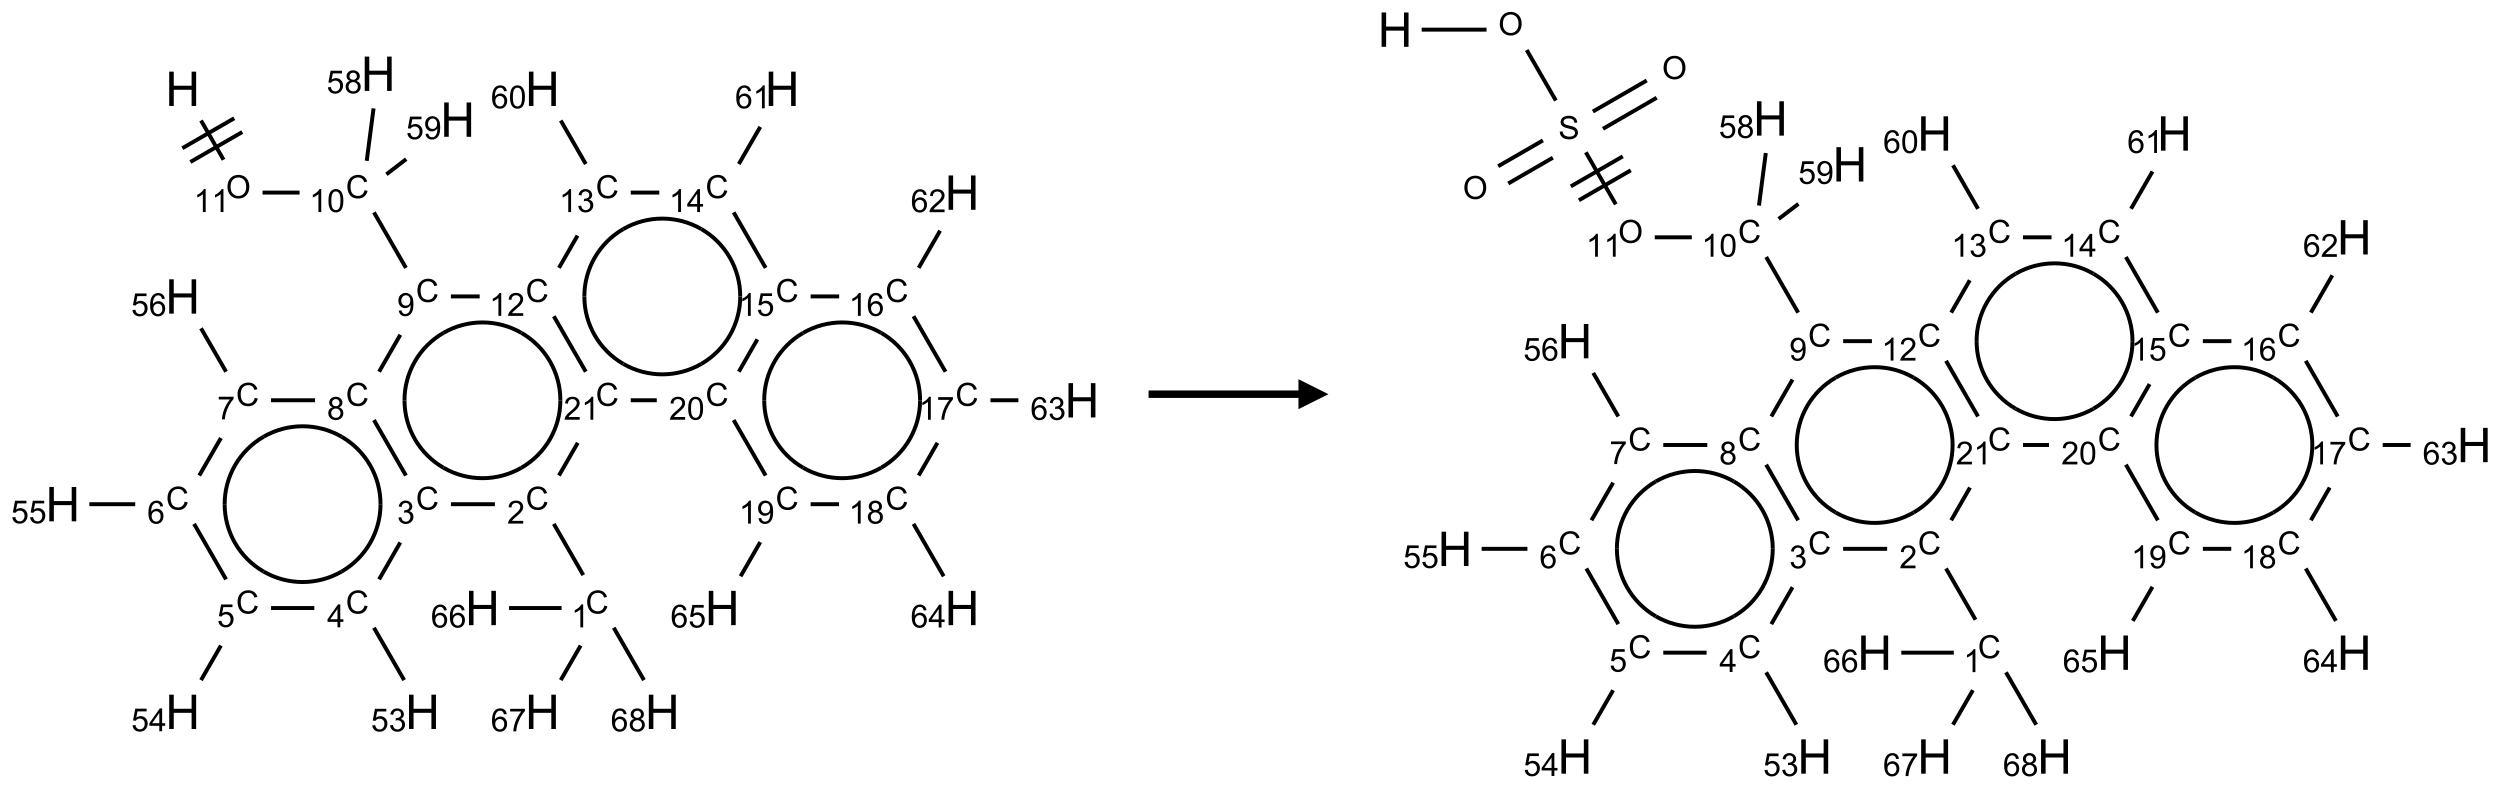 <?xml version="1.0" encoding="UTF-8"?>
<svg xmlns="http://www.w3.org/2000/svg" xmlns:xlink="http://www.w3.org/1999/xlink" width="834" height="263" viewBox="0 0 834 263">
<defs>
<g>
<g id="glyph-0-0">
<path d="M 2 0 L 2 -10 L 10 -10 L 10 0 Z M 2.25 -0.25 L 9.75 -0.25 L 9.75 -9.75 L 2.25 -9.75 Z M 2.25 -0.25 "/>
</g>
<g id="glyph-0-1">
<path d="M 1.281 0 L 1.281 -11.453 L 2.797 -11.453 L 2.797 -6.75 L 8.75 -6.75 L 8.75 -11.453 L 10.266 -11.453 L 10.266 0 L 8.75 0 L 8.75 -5.398 L 2.797 -5.398 L 2.797 0 Z M 1.281 0 "/>
</g>
<g id="glyph-1-0">
<path d="M 1.332 0 L 1.332 -6.668 L 6.668 -6.668 L 6.668 0 Z M 1.5 -0.168 L 6.5 -0.168 L 6.5 -6.5 L 1.5 -6.5 Z M 1.5 -0.168 "/>
</g>
<g id="glyph-1-1">
<path d="M 0.516 -3.719 C 0.516 -4.984 0.855 -5.977 1.535 -6.695 C 2.215 -7.414 3.094 -7.77 4.172 -7.77 C 4.875 -7.77 5.512 -7.602 6.078 -7.266 C 6.645 -6.93 7.074 -6.461 7.371 -5.855 C 7.668 -5.254 7.816 -4.57 7.816 -3.809 C 7.816 -3.035 7.66 -2.34 7.348 -1.73 C 7.035 -1.117 6.594 -0.656 6.02 -0.34 C 5.449 -0.027 4.828 0.129 4.168 0.129 C 3.449 0.129 2.805 -0.043 2.238 -0.391 C 1.672 -0.738 1.246 -1.211 0.953 -1.812 C 0.66 -2.414 0.516 -3.047 0.516 -3.719 Z M 1.559 -3.703 C 1.559 -2.781 1.805 -2.059 2.301 -1.527 C 2.793 -1 3.414 -0.734 4.16 -0.734 C 4.922 -0.734 5.547 -1 6.039 -1.535 C 6.531 -2.07 6.777 -2.828 6.777 -3.812 C 6.777 -4.434 6.672 -4.977 6.461 -5.441 C 6.25 -5.902 5.945 -6.262 5.539 -6.52 C 5.133 -6.773 4.68 -6.902 4.176 -6.902 C 3.461 -6.902 2.848 -6.656 2.332 -6.164 C 1.816 -5.672 1.559 -4.852 1.559 -3.703 Z M 1.559 -3.703 "/>
</g>
<g id="glyph-1-2">
<path d="M 3.973 0 L 3.035 0 L 3.035 -5.973 C 2.809 -5.758 2.516 -5.543 2.148 -5.328 C 1.781 -5.113 1.453 -4.953 1.16 -4.844 L 1.16 -5.75 C 1.684 -5.996 2.145 -6.297 2.535 -6.645 C 2.93 -6.996 3.207 -7.336 3.371 -7.668 L 3.973 -7.668 Z M 3.973 0 "/>
</g>
<g id="glyph-1-3">
<path d="M 6.27 -2.676 L 7.281 -2.422 C 7.07 -1.594 6.688 -0.961 6.137 -0.523 C 5.586 -0.086 4.914 0.129 4.121 0.129 C 3.297 0.129 2.629 -0.039 2.113 -0.371 C 1.598 -0.707 1.203 -1.191 0.934 -1.828 C 0.664 -2.465 0.531 -3.145 0.531 -3.875 C 0.531 -4.672 0.684 -5.363 0.988 -5.957 C 1.293 -6.547 1.723 -6.996 2.285 -7.305 C 2.844 -7.613 3.461 -7.766 4.137 -7.766 C 4.898 -7.766 5.543 -7.57 6.062 -7.184 C 6.582 -6.793 6.945 -6.246 7.152 -5.543 L 6.156 -5.309 C 5.98 -5.863 5.723 -6.266 5.387 -6.52 C 5.051 -6.773 4.625 -6.902 4.113 -6.902 C 3.527 -6.902 3.039 -6.762 2.645 -6.48 C 2.25 -6.199 1.973 -5.82 1.812 -5.348 C 1.652 -4.871 1.574 -4.383 1.574 -3.879 C 1.574 -3.23 1.668 -2.664 1.855 -2.18 C 2.047 -1.695 2.34 -1.332 2.738 -1.094 C 3.137 -0.855 3.57 -0.734 4.035 -0.734 C 4.602 -0.734 5.082 -0.898 5.473 -1.223 C 5.867 -1.551 6.133 -2.035 6.27 -2.676 Z M 6.27 -2.676 "/>
</g>
<g id="glyph-1-4">
<path d="M 0.441 -3.766 C 0.441 -4.668 0.535 -5.395 0.723 -5.945 C 0.906 -6.496 1.184 -6.922 1.551 -7.219 C 1.918 -7.516 2.375 -7.668 2.934 -7.668 C 3.344 -7.668 3.703 -7.586 4.012 -7.418 C 4.32 -7.254 4.574 -7.016 4.777 -6.707 C 4.977 -6.395 5.137 -6.016 5.25 -5.57 C 5.363 -5.125 5.422 -4.523 5.422 -3.766 C 5.422 -2.871 5.328 -2.148 5.145 -1.598 C 4.961 -1.047 4.688 -0.621 4.32 -0.32 C 3.953 -0.02 3.492 0.129 2.934 0.129 C 2.195 0.129 1.617 -0.133 1.199 -0.66 C 0.695 -1.297 0.441 -2.332 0.441 -3.766 Z M 1.406 -3.766 C 1.406 -2.512 1.555 -1.68 1.848 -1.262 C 2.141 -0.848 2.5 -0.641 2.934 -0.641 C 3.363 -0.641 3.727 -0.848 4.02 -1.266 C 4.312 -1.684 4.457 -2.516 4.457 -3.766 C 4.457 -5.023 4.312 -5.859 4.02 -6.27 C 3.727 -6.684 3.359 -6.891 2.922 -6.891 C 2.492 -6.891 2.148 -6.707 1.891 -6.344 C 1.566 -5.879 1.406 -5.02 1.406 -3.766 Z M 1.406 -3.766 "/>
</g>
<g id="glyph-1-5">
<path d="M 0.582 -1.766 L 1.484 -1.848 C 1.562 -1.426 1.707 -1.117 1.922 -0.926 C 2.137 -0.734 2.414 -0.641 2.75 -0.641 C 3.039 -0.641 3.289 -0.707 3.508 -0.84 C 3.727 -0.973 3.902 -1.148 4.043 -1.367 C 4.18 -1.586 4.297 -1.887 4.391 -2.262 C 4.484 -2.637 4.531 -3.016 4.531 -3.406 C 4.531 -3.449 4.531 -3.512 4.527 -3.594 C 4.34 -3.297 4.082 -3.055 3.758 -2.867 C 3.434 -2.68 3.082 -2.59 2.703 -2.59 C 2.07 -2.59 1.535 -2.816 1.098 -3.277 C 0.66 -3.734 0.441 -4.34 0.441 -5.09 C 0.441 -5.863 0.672 -6.484 1.129 -6.957 C 1.586 -7.43 2.156 -7.668 2.844 -7.668 C 3.34 -7.668 3.793 -7.531 4.207 -7.266 C 4.617 -7 4.93 -6.617 5.145 -6.121 C 5.355 -5.629 5.465 -4.91 5.465 -3.973 C 5.465 -2.996 5.359 -2.223 5.145 -1.645 C 4.934 -1.066 4.617 -0.625 4.199 -0.324 C 3.781 -0.02 3.293 0.129 2.73 0.129 C 2.133 0.129 1.645 -0.035 1.266 -0.367 C 0.887 -0.699 0.66 -1.164 0.582 -1.766 Z M 4.422 -5.137 C 4.422 -5.676 4.277 -6.102 3.992 -6.418 C 3.707 -6.734 3.359 -6.891 2.957 -6.891 C 2.543 -6.891 2.18 -6.719 1.871 -6.379 C 1.562 -6.039 1.406 -5.598 1.406 -5.059 C 1.406 -4.57 1.555 -4.176 1.848 -3.871 C 2.141 -3.566 2.5 -3.418 2.934 -3.418 C 3.367 -3.418 3.723 -3.57 4.004 -3.871 C 4.281 -4.176 4.422 -4.598 4.422 -5.137 Z M 4.422 -5.137 "/>
</g>
<g id="glyph-1-6">
<path d="M 1.887 -4.141 C 1.496 -4.281 1.207 -4.484 1.02 -4.75 C 0.832 -5.016 0.738 -5.328 0.738 -5.699 C 0.738 -6.254 0.938 -6.719 1.34 -7.098 C 1.738 -7.477 2.27 -7.668 2.934 -7.668 C 3.598 -7.668 4.137 -7.473 4.543 -7.086 C 4.949 -6.699 5.152 -6.227 5.152 -5.672 C 5.152 -5.316 5.059 -5.008 4.871 -4.746 C 4.688 -4.484 4.406 -4.281 4.027 -4.141 C 4.496 -3.988 4.852 -3.742 5.098 -3.402 C 5.34 -3.062 5.465 -2.656 5.465 -2.184 C 5.465 -1.531 5.234 -0.98 4.77 -0.535 C 4.309 -0.09 3.703 0.129 2.949 0.129 C 2.195 0.129 1.586 -0.094 1.125 -0.539 C 0.664 -0.984 0.434 -1.543 0.434 -2.207 C 0.434 -2.703 0.559 -3.121 0.809 -3.457 C 1.062 -3.793 1.422 -4.02 1.887 -4.141 Z M 1.699 -5.73 C 1.699 -5.367 1.812 -5.074 2.047 -4.844 C 2.281 -4.613 2.582 -4.5 2.953 -4.5 C 3.312 -4.5 3.609 -4.613 3.84 -4.84 C 4.07 -5.066 4.188 -5.348 4.188 -5.676 C 4.188 -6.02 4.07 -6.309 3.832 -6.543 C 3.594 -6.777 3.297 -6.895 2.941 -6.895 C 2.586 -6.895 2.289 -6.781 2.051 -6.551 C 1.816 -6.324 1.699 -6.047 1.699 -5.73 Z M 1.395 -2.203 C 1.395 -1.938 1.461 -1.676 1.586 -1.426 C 1.711 -1.176 1.902 -0.984 2.152 -0.848 C 2.402 -0.711 2.672 -0.641 2.957 -0.641 C 3.406 -0.641 3.777 -0.785 4.066 -1.074 C 4.359 -1.363 4.504 -1.727 4.504 -2.172 C 4.504 -2.625 4.355 -2.996 4.055 -3.293 C 3.754 -3.586 3.379 -3.734 2.926 -3.734 C 2.484 -3.734 2.121 -3.59 1.832 -3.297 C 1.543 -3.004 1.395 -2.641 1.395 -2.203 Z M 1.395 -2.203 "/>
</g>
<g id="glyph-1-7">
<path d="M 0.449 -2.016 L 1.387 -2.141 C 1.492 -1.609 1.676 -1.227 1.934 -0.992 C 2.191 -0.758 2.508 -0.641 2.879 -0.641 C 3.32 -0.641 3.695 -0.793 3.996 -1.098 C 4.301 -1.402 4.453 -1.781 4.453 -2.234 C 4.453 -2.664 4.312 -3.02 4.031 -3.301 C 3.75 -3.578 3.391 -3.719 2.957 -3.719 C 2.781 -3.719 2.562 -3.684 2.297 -3.613 L 2.402 -4.438 C 2.465 -4.43 2.516 -4.426 2.551 -4.426 C 2.949 -4.426 3.312 -4.531 3.629 -4.738 C 3.949 -4.949 4.109 -5.27 4.109 -5.703 C 4.109 -6.047 3.992 -6.332 3.762 -6.559 C 3.527 -6.785 3.227 -6.895 2.859 -6.895 C 2.496 -6.895 2.191 -6.781 1.949 -6.551 C 1.707 -6.324 1.547 -5.98 1.48 -5.52 L 0.543 -5.688 C 0.656 -6.316 0.918 -6.805 1.324 -7.148 C 1.73 -7.492 2.234 -7.668 2.84 -7.668 C 3.254 -7.668 3.641 -7.578 3.988 -7.398 C 4.34 -7.219 4.609 -6.977 4.793 -6.668 C 4.98 -6.359 5.074 -6.031 5.074 -5.684 C 5.074 -5.352 4.984 -5.051 4.809 -4.781 C 4.629 -4.512 4.367 -4.297 4.02 -4.137 C 4.473 -4.031 4.824 -3.816 5.074 -3.488 C 5.324 -3.16 5.449 -2.75 5.449 -2.254 C 5.449 -1.59 5.203 -1.023 4.719 -0.559 C 4.234 -0.098 3.617 0.137 2.875 0.137 C 2.203 0.137 1.648 -0.062 1.207 -0.465 C 0.762 -0.863 0.512 -1.379 0.449 -2.016 Z M 0.449 -2.016 "/>
</g>
<g id="glyph-1-8">
<path d="M 5.371 -0.902 L 5.371 0 L 0.324 0 C 0.316 -0.227 0.352 -0.441 0.434 -0.652 C 0.562 -0.996 0.766 -1.332 1.051 -1.668 C 1.332 -2 1.742 -2.387 2.277 -2.824 C 3.105 -3.504 3.668 -4.043 3.957 -4.441 C 4.25 -4.84 4.395 -5.215 4.395 -5.566 C 4.395 -5.938 4.262 -6.254 3.996 -6.508 C 3.73 -6.762 3.387 -6.891 2.957 -6.891 C 2.508 -6.891 2.145 -6.754 1.875 -6.484 C 1.605 -6.215 1.469 -5.84 1.465 -5.359 L 0.5 -5.457 C 0.566 -6.176 0.812 -6.727 1.246 -7.102 C 1.676 -7.477 2.254 -7.668 2.98 -7.668 C 3.711 -7.668 4.293 -7.465 4.719 -7.059 C 5.145 -6.652 5.359 -6.148 5.359 -5.547 C 5.359 -5.242 5.297 -4.941 5.172 -4.645 C 5.047 -4.352 4.84 -4.039 4.551 -3.715 C 4.262 -3.387 3.777 -2.938 3.105 -2.371 C 2.543 -1.898 2.18 -1.578 2.02 -1.41 C 1.859 -1.242 1.73 -1.07 1.625 -0.902 Z M 5.371 -0.902 "/>
</g>
<g id="glyph-1-9">
<path d="M 5.309 -5.766 L 4.375 -5.691 C 4.293 -6.059 4.172 -6.328 4.02 -6.496 C 3.766 -6.762 3.453 -6.895 3.082 -6.895 C 2.785 -6.895 2.523 -6.812 2.297 -6.645 C 2 -6.43 1.77 -6.117 1.598 -5.703 C 1.43 -5.289 1.34 -4.703 1.332 -3.938 C 1.559 -4.281 1.836 -4.535 2.16 -4.703 C 2.488 -4.871 2.828 -4.953 3.188 -4.953 C 3.812 -4.953 4.344 -4.723 4.785 -4.262 C 5.223 -3.801 5.441 -3.207 5.441 -2.48 C 5.441 -2 5.34 -1.555 5.133 -1.145 C 4.926 -0.73 4.641 -0.418 4.281 -0.199 C 3.922 0.02 3.512 0.129 3.051 0.129 C 2.27 0.129 1.633 -0.156 1.141 -0.73 C 0.648 -1.305 0.402 -2.254 0.402 -3.574 C 0.402 -5.051 0.672 -6.121 1.219 -6.793 C 1.695 -7.375 2.336 -7.668 3.141 -7.668 C 3.742 -7.668 4.234 -7.5 4.617 -7.16 C 5 -6.824 5.23 -6.359 5.309 -5.766 Z M 1.48 -2.473 C 1.48 -2.152 1.547 -1.844 1.684 -1.547 C 1.82 -1.25 2.016 -1.027 2.262 -0.871 C 2.508 -0.719 2.766 -0.641 3.035 -0.641 C 3.434 -0.641 3.773 -0.801 4.059 -1.121 C 4.344 -1.441 4.484 -1.875 4.484 -2.422 C 4.484 -2.949 4.344 -3.367 4.062 -3.668 C 3.781 -3.973 3.426 -4.125 3 -4.125 C 2.578 -4.125 2.219 -3.973 1.922 -3.668 C 1.625 -3.363 1.48 -2.969 1.48 -2.473 Z M 1.48 -2.473 "/>
</g>
<g id="glyph-1-10">
<path d="M 0.504 -6.637 L 0.504 -7.535 L 5.449 -7.535 L 5.449 -6.809 C 4.961 -6.289 4.48 -5.602 4.004 -4.746 C 3.527 -3.887 3.156 -3.004 2.895 -2.098 C 2.707 -1.461 2.59 -0.762 2.535 0 L 1.574 0 C 1.582 -0.602 1.703 -1.328 1.926 -2.176 C 2.152 -3.027 2.477 -3.848 2.898 -4.637 C 3.32 -5.426 3.77 -6.094 4.246 -6.637 Z M 0.504 -6.637 "/>
</g>
<g id="glyph-1-11">
<path d="M 3.449 0 L 3.449 -1.828 L 0.137 -1.828 L 0.137 -2.688 L 3.621 -7.637 L 4.387 -7.637 L 4.387 -2.688 L 5.418 -2.688 L 5.418 -1.828 L 4.387 -1.828 L 4.387 0 Z M 3.449 -2.688 L 3.449 -6.129 L 1.059 -2.688 Z M 3.449 -2.688 "/>
</g>
<g id="glyph-1-12">
<path d="M 0.441 -2 L 1.426 -2.082 C 1.5 -1.605 1.668 -1.242 1.934 -1.004 C 2.199 -0.762 2.52 -0.641 2.895 -0.641 C 3.348 -0.641 3.73 -0.812 4.043 -1.152 C 4.355 -1.492 4.512 -1.941 4.512 -2.504 C 4.512 -3.039 4.359 -3.461 4.059 -3.77 C 3.758 -4.078 3.367 -4.234 2.879 -4.234 C 2.578 -4.234 2.305 -4.164 2.062 -4.027 C 1.82 -3.891 1.629 -3.715 1.488 -3.496 L 0.609 -3.609 L 1.348 -7.531 L 5.145 -7.531 L 5.145 -6.637 L 2.098 -6.637 L 1.688 -4.582 C 2.145 -4.902 2.625 -5.062 3.129 -5.062 C 3.797 -5.062 4.359 -4.832 4.816 -4.371 C 5.277 -3.91 5.504 -3.312 5.504 -2.59 C 5.504 -1.898 5.305 -1.301 4.902 -0.797 C 4.41 -0.18 3.742 0.129 2.895 0.129 C 2.199 0.129 1.633 -0.062 1.195 -0.453 C 0.758 -0.844 0.504 -1.359 0.441 -2 Z M 0.441 -2 "/>
</g>
<g id="glyph-1-13">
<path d="M 0.48 -2.453 L 1.434 -2.535 C 1.477 -2.152 1.582 -1.84 1.746 -1.598 C 1.91 -1.352 2.168 -1.152 2.516 -1.004 C 2.863 -0.852 3.254 -0.777 3.688 -0.777 C 4.074 -0.777 4.414 -0.832 4.707 -0.949 C 5.004 -1.062 5.223 -1.219 5.367 -1.418 C 5.512 -1.617 5.582 -1.836 5.582 -2.074 C 5.582 -2.312 5.516 -2.523 5.375 -2.699 C 5.234 -2.879 5.008 -3.031 4.688 -3.152 C 4.484 -3.23 4.031 -3.355 3.328 -3.523 C 2.625 -3.691 2.137 -3.852 1.855 -4 C 1.488 -4.191 1.219 -4.43 1.039 -4.711 C 0.859 -4.992 0.77 -5.312 0.77 -5.66 C 0.77 -6.047 0.879 -6.406 1.098 -6.742 C 1.316 -7.078 1.637 -7.332 2.059 -7.504 C 2.477 -7.68 2.945 -7.766 3.457 -7.766 C 4.023 -7.766 4.523 -7.676 4.957 -7.492 C 5.387 -7.309 5.719 -7.043 5.953 -6.688 C 6.188 -6.332 6.312 -5.934 6.328 -5.484 L 5.359 -5.41 C 5.309 -5.895 5.133 -6.258 4.832 -6.504 C 4.531 -6.75 4.086 -6.875 3.5 -6.875 C 2.891 -6.875 2.445 -6.762 2.164 -6.539 C 1.883 -6.316 1.746 -6.047 1.746 -5.73 C 1.746 -5.457 1.844 -5.23 2.043 -5.051 C 2.238 -4.875 2.742 -4.695 3.566 -4.508 C 4.387 -4.32 4.949 -4.16 5.254 -4.02 C 5.699 -3.816 6.027 -3.555 6.238 -3.242 C 6.449 -2.93 6.559 -2.566 6.559 -2.156 C 6.559 -1.75 6.441 -1.367 6.207 -1.008 C 5.977 -0.648 5.641 -0.367 5.207 -0.168 C 4.77 0.031 4.281 0.129 3.734 0.129 C 3.043 0.129 2.465 0.031 1.996 -0.172 C 1.531 -0.375 1.164 -0.676 0.898 -1.082 C 0.633 -1.484 0.492 -1.941 0.48 -2.453 Z M 0.48 -2.453 "/>
</g>
</g>
</defs>
<path fill="none" stroke-width="0.033" stroke-linecap="butt" stroke-linejoin="miter" stroke="rgb(0%, 0%, 0%)" stroke-opacity="1" stroke-miterlimit="10" d="M 1.153 0.39 L 1.341 0.717 " transform="matrix(40, 0, 0, 40, 20.941, 24.604)"/>
<path fill="none" stroke-width="0.033" stroke-linecap="butt" stroke-linejoin="miter" stroke="rgb(0%, 0%, 0%)" stroke-opacity="1" stroke-miterlimit="10" d="M 1.064 0.736 L 1.497 0.486 " transform="matrix(40, 0, 0, 40, 20.941, 24.604)"/>
<path fill="none" stroke-width="0.033" stroke-linecap="butt" stroke-linejoin="miter" stroke="rgb(0%, 0%, 0%)" stroke-opacity="1" stroke-miterlimit="10" d="M 0.997 0.621 L 1.43 0.371 " transform="matrix(40, 0, 0, 40, 20.941, 24.604)"/>
<path fill="none" stroke-width="0.033" stroke-linecap="butt" stroke-linejoin="miter" stroke="rgb(0%, 0%, 0%)" stroke-opacity="1" stroke-miterlimit="10" d="M 1.666 0.991 L 1.975 0.991 " transform="matrix(40, 0, 0, 40, 20.941, 24.604)"/>
<path fill="none" stroke-width="0.033" stroke-linecap="butt" stroke-linejoin="miter" stroke="rgb(0%, 0%, 0%)" stroke-opacity="1" stroke-miterlimit="10" d="M 2.595 1.156 L 2.862 1.619 " transform="matrix(40, 0, 0, 40, 20.941, 24.604)"/>
<path fill="none" stroke-width="0.033" stroke-linecap="butt" stroke-linejoin="miter" stroke="rgb(0%, 0%, 0%)" stroke-opacity="1" stroke-miterlimit="10" d="M 2.815 2.177 L 2.638 2.485 " transform="matrix(40, 0, 0, 40, 20.941, 24.604)"/>
<path fill="none" stroke-width="0.033" stroke-linecap="butt" stroke-linejoin="miter" stroke="rgb(0%, 0%, 0%)" stroke-opacity="1" stroke-miterlimit="10" d="M 2.595 2.888 L 2.862 3.351 " transform="matrix(40, 0, 0, 40, 20.941, 24.604)"/>
<path fill="none" stroke-width="0.033" stroke-linecap="butt" stroke-linejoin="miter" stroke="rgb(0%, 0%, 0%)" stroke-opacity="1" stroke-miterlimit="10" d="M 3.237 3.59 L 3.604 3.59 " transform="matrix(40, 0, 0, 40, 20.941, 24.604)"/>
<path fill="none" stroke-width="0.033" stroke-linecap="butt" stroke-linejoin="miter" stroke="rgb(0%, 0%, 0%)" stroke-opacity="1" stroke-miterlimit="10" d="M 4.095 3.754 L 4.341 4.181 " transform="matrix(40, 0, 0, 40, 20.941, 24.604)"/>
<path fill="none" stroke-width="0.033" stroke-linecap="butt" stroke-linejoin="miter" stroke="rgb(0%, 0%, 0%)" stroke-opacity="1" stroke-miterlimit="10" d="M 4.16 4.456 L 3.722 4.456 " transform="matrix(40, 0, 0, 40, 20.941, 24.604)"/>
<path fill="none" stroke-width="0.033" stroke-linecap="butt" stroke-linejoin="miter" stroke="rgb(0%, 0%, 0%)" stroke-opacity="1" stroke-miterlimit="10" d="M 4.319 4.769 L 4.153 5.057 " transform="matrix(40, 0, 0, 40, 20.941, 24.604)"/>
<path fill="none" stroke-width="0.033" stroke-linecap="butt" stroke-linejoin="miter" stroke="rgb(0%, 0%, 0%)" stroke-opacity="1" stroke-miterlimit="10" d="M 4.595 4.62 L 4.847 5.057 " transform="matrix(40, 0, 0, 40, 20.941, 24.604)"/>
<path fill="none" stroke-width="0.033" stroke-linecap="butt" stroke-linejoin="miter" stroke="rgb(0%, 0%, 0%)" stroke-opacity="1" stroke-miterlimit="10" d="M 4.138 3.351 L 4.295 3.078 " transform="matrix(40, 0, 0, 40, 20.941, 24.604)"/>
<path fill="none" stroke-width="0.033" stroke-linecap="butt" stroke-linejoin="miter" stroke="rgb(0%, 0%, 0%)" stroke-opacity="1" stroke-miterlimit="10" d="M 4.362 2.485 L 4.095 2.022 " transform="matrix(40, 0, 0, 40, 20.941, 24.604)"/>
<path fill="none" stroke-width="0.033" stroke-linecap="butt" stroke-linejoin="miter" stroke="rgb(0%, 0%, 0%)" stroke-opacity="1" stroke-miterlimit="10" d="M 3.477 1.857 L 3.237 1.857 " transform="matrix(40, 0, 0, 40, 20.941, 24.604)"/>
<path fill="none" stroke-width="0.033" stroke-linecap="butt" stroke-linejoin="miter" stroke="rgb(0%, 0%, 0%)" stroke-opacity="1" stroke-miterlimit="10" d="M 4.138 1.619 L 4.293 1.35 " transform="matrix(40, 0, 0, 40, 20.941, 24.604)"/>
<path fill="none" stroke-width="0.033" stroke-linecap="butt" stroke-linejoin="miter" stroke="rgb(0%, 0%, 0%)" stroke-opacity="1" stroke-miterlimit="10" d="M 4.362 0.753 L 4.153 0.39 " transform="matrix(40, 0, 0, 40, 20.941, 24.604)"/>
<path fill="none" stroke-width="0.033" stroke-linecap="butt" stroke-linejoin="miter" stroke="rgb(0%, 0%, 0%)" stroke-opacity="1" stroke-miterlimit="10" d="M 4.737 0.991 L 4.975 0.991 " transform="matrix(40, 0, 0, 40, 20.941, 24.604)"/>
<path fill="none" stroke-width="0.033" stroke-linecap="butt" stroke-linejoin="miter" stroke="rgb(0%, 0%, 0%)" stroke-opacity="1" stroke-miterlimit="10" d="M 5.638 0.753 L 5.817 0.443 " transform="matrix(40, 0, 0, 40, 20.941, 24.604)"/>
<path fill="none" stroke-width="0.033" stroke-linecap="butt" stroke-linejoin="miter" stroke="rgb(0%, 0%, 0%)" stroke-opacity="1" stroke-miterlimit="10" d="M 5.595 1.156 L 5.862 1.619 " transform="matrix(40, 0, 0, 40, 20.941, 24.604)"/>
<path fill="none" stroke-width="0.033" stroke-linecap="butt" stroke-linejoin="miter" stroke="rgb(0%, 0%, 0%)" stroke-opacity="1" stroke-miterlimit="10" d="M 6.237 1.857 L 6.475 1.857 " transform="matrix(40, 0, 0, 40, 20.941, 24.604)"/>
<path fill="none" stroke-width="0.033" stroke-linecap="butt" stroke-linejoin="miter" stroke="rgb(0%, 0%, 0%)" stroke-opacity="1" stroke-miterlimit="10" d="M 7.138 1.619 L 7.317 1.309 " transform="matrix(40, 0, 0, 40, 20.941, 24.604)"/>
<path fill="none" stroke-width="0.033" stroke-linecap="butt" stroke-linejoin="miter" stroke="rgb(0%, 0%, 0%)" stroke-opacity="1" stroke-miterlimit="10" d="M 7.095 2.022 L 7.362 2.485 " transform="matrix(40, 0, 0, 40, 20.941, 24.604)"/>
<path fill="none" stroke-width="0.033" stroke-linecap="butt" stroke-linejoin="miter" stroke="rgb(0%, 0%, 0%)" stroke-opacity="1" stroke-miterlimit="10" d="M 7.737 2.723 L 7.97 2.723 " transform="matrix(40, 0, 0, 40, 20.941, 24.604)"/>
<path fill="none" stroke-width="0.033" stroke-linecap="butt" stroke-linejoin="miter" stroke="rgb(0%, 0%, 0%)" stroke-opacity="1" stroke-miterlimit="10" d="M 7.295 3.078 L 7.138 3.351 " transform="matrix(40, 0, 0, 40, 20.941, 24.604)"/>
<path fill="none" stroke-width="0.033" stroke-linecap="butt" stroke-linejoin="miter" stroke="rgb(0%, 0%, 0%)" stroke-opacity="1" stroke-miterlimit="10" d="M 7.095 3.754 L 7.347 4.191 " transform="matrix(40, 0, 0, 40, 20.941, 24.604)"/>
<path fill="none" stroke-width="0.033" stroke-linecap="butt" stroke-linejoin="miter" stroke="rgb(0%, 0%, 0%)" stroke-opacity="1" stroke-miterlimit="10" d="M 6.474 3.59 L 6.237 3.59 " transform="matrix(40, 0, 0, 40, 20.941, 24.604)"/>
<path fill="none" stroke-width="0.033" stroke-linecap="butt" stroke-linejoin="miter" stroke="rgb(0%, 0%, 0%)" stroke-opacity="1" stroke-miterlimit="10" d="M 5.817 3.906 L 5.653 4.191 " transform="matrix(40, 0, 0, 40, 20.941, 24.604)"/>
<path fill="none" stroke-width="0.033" stroke-linecap="butt" stroke-linejoin="miter" stroke="rgb(0%, 0%, 0%)" stroke-opacity="1" stroke-miterlimit="10" d="M 5.862 3.351 L 5.595 2.888 " transform="matrix(40, 0, 0, 40, 20.941, 24.604)"/>
<path fill="none" stroke-width="0.033" stroke-linecap="butt" stroke-linejoin="miter" stroke="rgb(0%, 0%, 0%)" stroke-opacity="1" stroke-miterlimit="10" d="M 5.638 2.485 L 5.793 2.215 " transform="matrix(40, 0, 0, 40, 20.941, 24.604)"/>
<path fill="none" stroke-width="0.033" stroke-linecap="butt" stroke-linejoin="miter" stroke="rgb(0%, 0%, 0%)" stroke-opacity="1" stroke-miterlimit="10" d="M 4.954 2.723 L 4.737 2.723 " transform="matrix(40, 0, 0, 40, 20.941, 24.604)"/>
<path fill="none" stroke-width="0.033" stroke-linecap="butt" stroke-linejoin="miter" stroke="rgb(0%, 0%, 0%)" stroke-opacity="1" stroke-miterlimit="10" d="M 2.815 3.909 L 2.638 4.217 " transform="matrix(40, 0, 0, 40, 20.941, 24.604)"/>
<path fill="none" stroke-width="0.033" stroke-linecap="butt" stroke-linejoin="miter" stroke="rgb(0%, 0%, 0%)" stroke-opacity="1" stroke-miterlimit="10" d="M 2.595 4.62 L 2.847 5.057 " transform="matrix(40, 0, 0, 40, 20.941, 24.604)"/>
<path fill="none" stroke-width="0.033" stroke-linecap="butt" stroke-linejoin="miter" stroke="rgb(0%, 0%, 0%)" stroke-opacity="1" stroke-miterlimit="10" d="M 2.098 4.456 L 1.737 4.456 " transform="matrix(40, 0, 0, 40, 20.941, 24.604)"/>
<path fill="none" stroke-width="0.033" stroke-linecap="butt" stroke-linejoin="miter" stroke="rgb(0%, 0%, 0%)" stroke-opacity="1" stroke-miterlimit="10" d="M 1.319 4.769 L 1.153 5.057 " transform="matrix(40, 0, 0, 40, 20.941, 24.604)"/>
<path fill="none" stroke-width="0.033" stroke-linecap="butt" stroke-linejoin="miter" stroke="rgb(0%, 0%, 0%)" stroke-opacity="1" stroke-miterlimit="10" d="M 1.362 4.217 L 1.095 3.754 " transform="matrix(40, 0, 0, 40, 20.941, 24.604)"/>
<path fill="none" stroke-width="0.033" stroke-linecap="butt" stroke-linejoin="miter" stroke="rgb(0%, 0%, 0%)" stroke-opacity="1" stroke-miterlimit="10" d="M 0.604 3.59 L 0.222 3.59 " transform="matrix(40, 0, 0, 40, 20.941, 24.604)"/>
<path fill="none" stroke-width="0.033" stroke-linecap="butt" stroke-linejoin="miter" stroke="rgb(0%, 0%, 0%)" stroke-opacity="1" stroke-miterlimit="10" d="M 1.138 3.351 L 1.319 3.038 " transform="matrix(40, 0, 0, 40, 20.941, 24.604)"/>
<path fill="none" stroke-width="0.033" stroke-linecap="butt" stroke-linejoin="miter" stroke="rgb(0%, 0%, 0%)" stroke-opacity="1" stroke-miterlimit="10" d="M 1.737 2.723 L 2.104 2.723 " transform="matrix(40, 0, 0, 40, 20.941, 24.604)"/>
<path fill="none" stroke-width="0.033" stroke-linecap="butt" stroke-linejoin="miter" stroke="rgb(0%, 0%, 0%)" stroke-opacity="1" stroke-miterlimit="10" d="M 1.362 2.485 L 1.153 2.123 " transform="matrix(40, 0, 0, 40, 20.941, 24.604)"/>
<path fill="none" stroke-width="0.033" stroke-linecap="butt" stroke-linejoin="miter" stroke="rgb(0%, 0%, 0%)" stroke-opacity="1" stroke-miterlimit="10" d="M 2.535 0.726 L 2.592 0.289 " transform="matrix(40, 0, 0, 40, 20.941, 24.604)"/>
<path fill="none" stroke-width="0.033" stroke-linecap="butt" stroke-linejoin="miter" stroke="rgb(0%, 0%, 0%)" stroke-opacity="1" stroke-miterlimit="10" d="M 2.699 0.839 L 2.864 0.712 " transform="matrix(40, 0, 0, 40, 20.941, 24.604)"/>
<path fill="none" stroke-width="0.033" stroke-linecap="butt" stroke-linejoin="miter" stroke="rgb(0%, 0%, 0%)" stroke-opacity="1" stroke-miterlimit="10" d="M 2.85 2.723 C 2.85 2.491 2.974 2.277 3.175 2.161 " transform="matrix(40, 0, 0, 40, 20.941, 24.604)"/>
<path fill="none" stroke-width="0.033" stroke-linecap="butt" stroke-linejoin="miter" stroke="rgb(0%, 0%, 0%)" stroke-opacity="1" stroke-miterlimit="10" d="M 3.175 3.286 C 2.974 3.17 2.85 2.956 2.85 2.723 " transform="matrix(40, 0, 0, 40, 20.941, 24.604)"/>
<path fill="none" stroke-width="0.033" stroke-linecap="butt" stroke-linejoin="miter" stroke="rgb(0%, 0%, 0%)" stroke-opacity="1" stroke-miterlimit="10" d="M 3.825 3.286 C 3.624 3.402 3.376 3.402 3.175 3.286 " transform="matrix(40, 0, 0, 40, 20.941, 24.604)"/>
<path fill="none" stroke-width="0.033" stroke-linecap="butt" stroke-linejoin="miter" stroke="rgb(0%, 0%, 0%)" stroke-opacity="1" stroke-miterlimit="10" d="M 4.15 2.723 C 4.15 2.956 4.026 3.17 3.825 3.286 " transform="matrix(40, 0, 0, 40, 20.941, 24.604)"/>
<path fill="none" stroke-width="0.033" stroke-linecap="butt" stroke-linejoin="miter" stroke="rgb(0%, 0%, 0%)" stroke-opacity="1" stroke-miterlimit="10" d="M 3.825 2.161 C 4.026 2.277 4.15 2.491 4.15 2.723 " transform="matrix(40, 0, 0, 40, 20.941, 24.604)"/>
<path fill="none" stroke-width="0.033" stroke-linecap="butt" stroke-linejoin="miter" stroke="rgb(0%, 0%, 0%)" stroke-opacity="1" stroke-miterlimit="10" d="M 3.175 2.161 C 3.376 2.045 3.624 2.045 3.825 2.161 " transform="matrix(40, 0, 0, 40, 20.941, 24.604)"/>
<path fill="none" stroke-width="0.033" stroke-linecap="butt" stroke-linejoin="miter" stroke="rgb(0%, 0%, 0%)" stroke-opacity="1" stroke-miterlimit="10" d="M 2.325 3.027 C 2.526 3.143 2.65 3.357 2.65 3.59 " transform="matrix(40, 0, 0, 40, 20.941, 24.604)"/>
<path fill="none" stroke-width="0.033" stroke-linecap="butt" stroke-linejoin="miter" stroke="rgb(0%, 0%, 0%)" stroke-opacity="1" stroke-miterlimit="10" d="M 1.675 3.027 C 1.876 2.911 2.124 2.911 2.325 3.027 " transform="matrix(40, 0, 0, 40, 20.941, 24.604)"/>
<path fill="none" stroke-width="0.033" stroke-linecap="butt" stroke-linejoin="miter" stroke="rgb(0%, 0%, 0%)" stroke-opacity="1" stroke-miterlimit="10" d="M 1.35 3.59 C 1.35 3.357 1.474 3.143 1.675 3.027 " transform="matrix(40, 0, 0, 40, 20.941, 24.604)"/>
<path fill="none" stroke-width="0.033" stroke-linecap="butt" stroke-linejoin="miter" stroke="rgb(0%, 0%, 0%)" stroke-opacity="1" stroke-miterlimit="10" d="M 1.675 4.152 C 1.474 4.036 1.35 3.822 1.35 3.59 " transform="matrix(40, 0, 0, 40, 20.941, 24.604)"/>
<path fill="none" stroke-width="0.033" stroke-linecap="butt" stroke-linejoin="miter" stroke="rgb(0%, 0%, 0%)" stroke-opacity="1" stroke-miterlimit="10" d="M 2.325 4.152 C 2.124 4.268 1.876 4.268 1.675 4.152 " transform="matrix(40, 0, 0, 40, 20.941, 24.604)"/>
<path fill="none" stroke-width="0.033" stroke-linecap="butt" stroke-linejoin="miter" stroke="rgb(0%, 0%, 0%)" stroke-opacity="1" stroke-miterlimit="10" d="M 2.65 3.59 C 2.65 3.822 2.526 4.036 2.325 4.152 " transform="matrix(40, 0, 0, 40, 20.941, 24.604)"/>
<path fill="none" stroke-width="0.033" stroke-linecap="butt" stroke-linejoin="miter" stroke="rgb(0%, 0%, 0%)" stroke-opacity="1" stroke-miterlimit="10" d="M 4.675 2.42 C 4.474 2.304 4.35 2.09 4.35 1.857 " transform="matrix(40, 0, 0, 40, 20.941, 24.604)"/>
<path fill="none" stroke-width="0.033" stroke-linecap="butt" stroke-linejoin="miter" stroke="rgb(0%, 0%, 0%)" stroke-opacity="1" stroke-miterlimit="10" d="M 5.325 2.42 C 5.124 2.536 4.876 2.536 4.675 2.42 " transform="matrix(40, 0, 0, 40, 20.941, 24.604)"/>
<path fill="none" stroke-width="0.033" stroke-linecap="butt" stroke-linejoin="miter" stroke="rgb(0%, 0%, 0%)" stroke-opacity="1" stroke-miterlimit="10" d="M 5.65 1.857 C 5.65 2.09 5.526 2.304 5.325 2.42 " transform="matrix(40, 0, 0, 40, 20.941, 24.604)"/>
<path fill="none" stroke-width="0.033" stroke-linecap="butt" stroke-linejoin="miter" stroke="rgb(0%, 0%, 0%)" stroke-opacity="1" stroke-miterlimit="10" d="M 5.325 1.295 C 5.526 1.411 5.65 1.625 5.65 1.857 " transform="matrix(40, 0, 0, 40, 20.941, 24.604)"/>
<path fill="none" stroke-width="0.033" stroke-linecap="butt" stroke-linejoin="miter" stroke="rgb(0%, 0%, 0%)" stroke-opacity="1" stroke-miterlimit="10" d="M 4.675 1.295 C 4.876 1.179 5.124 1.179 5.325 1.295 " transform="matrix(40, 0, 0, 40, 20.941, 24.604)"/>
<path fill="none" stroke-width="0.033" stroke-linecap="butt" stroke-linejoin="miter" stroke="rgb(0%, 0%, 0%)" stroke-opacity="1" stroke-miterlimit="10" d="M 4.35 1.857 C 4.35 1.625 4.474 1.411 4.675 1.295 " transform="matrix(40, 0, 0, 40, 20.941, 24.604)"/>
<path fill="none" stroke-width="0.033" stroke-linecap="butt" stroke-linejoin="miter" stroke="rgb(0%, 0%, 0%)" stroke-opacity="1" stroke-miterlimit="10" d="M 6.175 2.161 C 6.376 2.045 6.624 2.045 6.825 2.161 " transform="matrix(40, 0, 0, 40, 20.941, 24.604)"/>
<path fill="none" stroke-width="0.033" stroke-linecap="butt" stroke-linejoin="miter" stroke="rgb(0%, 0%, 0%)" stroke-opacity="1" stroke-miterlimit="10" d="M 5.85 2.723 C 5.85 2.491 5.974 2.277 6.175 2.161 " transform="matrix(40, 0, 0, 40, 20.941, 24.604)"/>
<path fill="none" stroke-width="0.033" stroke-linecap="butt" stroke-linejoin="miter" stroke="rgb(0%, 0%, 0%)" stroke-opacity="1" stroke-miterlimit="10" d="M 6.175 3.286 C 5.974 3.17 5.85 2.956 5.85 2.723 " transform="matrix(40, 0, 0, 40, 20.941, 24.604)"/>
<path fill="none" stroke-width="0.033" stroke-linecap="butt" stroke-linejoin="miter" stroke="rgb(0%, 0%, 0%)" stroke-opacity="1" stroke-miterlimit="10" d="M 6.825 3.286 C 6.624 3.402 6.376 3.402 6.175 3.286 " transform="matrix(40, 0, 0, 40, 20.941, 24.604)"/>
<path fill="none" stroke-width="0.033" stroke-linecap="butt" stroke-linejoin="miter" stroke="rgb(0%, 0%, 0%)" stroke-opacity="1" stroke-miterlimit="10" d="M 7.15 2.723 C 7.15 2.956 7.026 3.17 6.825 3.286 " transform="matrix(40, 0, 0, 40, 20.941, 24.604)"/>
<path fill="none" stroke-width="0.033" stroke-linecap="butt" stroke-linejoin="miter" stroke="rgb(0%, 0%, 0%)" stroke-opacity="1" stroke-miterlimit="10" d="M 6.825 2.161 C 7.026 2.277 7.15 2.491 7.15 2.723 " transform="matrix(40, 0, 0, 40, 20.941, 24.604)"/>
<g fill="rgb(0%, 0%, 0%)" fill-opacity="1">
<use xlink:href="#glyph-0-1" x="55.168" y="35.348"/>
</g>
<g fill="rgb(0%, 0%, 0%)" fill-opacity="1">
<use xlink:href="#glyph-1-1" x="75.363" y="66.109"/>
</g>
<g fill="rgb(0%, 0%, 0%)" fill-opacity="1">
<use xlink:href="#glyph-1-2" x="64.637" y="70.742"/>
<use xlink:href="#glyph-1-2" x="70.569" y="70.742"/>
</g>
<g fill="rgb(0%, 0%, 0%)" fill-opacity="1">
<use xlink:href="#glyph-1-3" x="115.348" y="66.105"/>
</g>
<g fill="rgb(0%, 0%, 0%)" fill-opacity="1">
<use xlink:href="#glyph-1-2" x="103.191" y="70.742"/>
<use xlink:href="#glyph-1-4" x="109.124" y="70.742"/>
</g>
<g fill="rgb(0%, 0%, 0%)" fill-opacity="1">
<use xlink:href="#glyph-1-3" x="138.723" y="100.746"/>
</g>
<g fill="rgb(0%, 0%, 0%)" fill-opacity="1">
<use xlink:href="#glyph-1-5" x="132.457" y="105.383"/>
</g>
<g fill="rgb(0%, 0%, 0%)" fill-opacity="1">
<use xlink:href="#glyph-1-3" x="115.348" y="135.387"/>
</g>
<g fill="rgb(0%, 0%, 0%)" fill-opacity="1">
<use xlink:href="#glyph-1-6" x="109.082" y="140.023"/>
</g>
<g fill="rgb(0%, 0%, 0%)" fill-opacity="1">
<use xlink:href="#glyph-1-3" x="138.723" y="170.027"/>
</g>
<g fill="rgb(0%, 0%, 0%)" fill-opacity="1">
<use xlink:href="#glyph-1-7" x="132.473" y="174.664"/>
</g>
<g fill="rgb(0%, 0%, 0%)" fill-opacity="1">
<use xlink:href="#glyph-1-3" x="175.348" y="170.027"/>
</g>
<g fill="rgb(0%, 0%, 0%)" fill-opacity="1">
<use xlink:href="#glyph-1-8" x="169.176" y="174.664"/>
</g>
<g fill="rgb(0%, 0%, 0%)" fill-opacity="1">
<use xlink:href="#glyph-1-3" x="195.348" y="204.672"/>
</g>
<g fill="rgb(0%, 0%, 0%)" fill-opacity="1">
<use xlink:href="#glyph-1-2" x="190.57" y="209.305"/>
</g>
<g fill="rgb(0%, 0%, 0%)" fill-opacity="1">
<use xlink:href="#glyph-0-1" x="155.168" y="208.555"/>
</g>
<g fill="rgb(0%, 0%, 0%)" fill-opacity="1">
<use xlink:href="#glyph-1-9" x="143.742" y="209.344"/>
<use xlink:href="#glyph-1-9" x="149.674" y="209.344"/>
</g>
<g fill="rgb(0%, 0%, 0%)" fill-opacity="1">
<use xlink:href="#glyph-0-1" x="175.168" y="243.195"/>
</g>
<g fill="rgb(0%, 0%, 0%)" fill-opacity="1">
<use xlink:href="#glyph-1-9" x="163.734" y="243.984"/>
<use xlink:href="#glyph-1-10" x="169.667" y="243.984"/>
</g>
<g fill="rgb(0%, 0%, 0%)" fill-opacity="1">
<use xlink:href="#glyph-0-1" x="215.168" y="243.195"/>
</g>
<g fill="rgb(0%, 0%, 0%)" fill-opacity="1">
<use xlink:href="#glyph-1-9" x="203.719" y="243.984"/>
<use xlink:href="#glyph-1-6" x="209.651" y="243.984"/>
</g>
<g fill="rgb(0%, 0%, 0%)" fill-opacity="1">
<use xlink:href="#glyph-1-3" x="198.723" y="135.387"/>
</g>
<g fill="rgb(0%, 0%, 0%)" fill-opacity="1">
<use xlink:href="#glyph-1-8" x="188.016" y="140.023"/>
<use xlink:href="#glyph-1-2" x="193.948" y="140.023"/>
</g>
<g fill="rgb(0%, 0%, 0%)" fill-opacity="1">
<use xlink:href="#glyph-1-3" x="175.348" y="100.746"/>
</g>
<g fill="rgb(0%, 0%, 0%)" fill-opacity="1">
<use xlink:href="#glyph-1-2" x="163.242" y="105.383"/>
<use xlink:href="#glyph-1-8" x="169.174" y="105.383"/>
</g>
<g fill="rgb(0%, 0%, 0%)" fill-opacity="1">
<use xlink:href="#glyph-1-3" x="198.723" y="66.105"/>
</g>
<g fill="rgb(0%, 0%, 0%)" fill-opacity="1">
<use xlink:href="#glyph-1-2" x="186.539" y="70.742"/>
<use xlink:href="#glyph-1-7" x="192.471" y="70.742"/>
</g>
<g fill="rgb(0%, 0%, 0%)" fill-opacity="1">
<use xlink:href="#glyph-0-1" x="175.168" y="35.348"/>
</g>
<g fill="rgb(0%, 0%, 0%)" fill-opacity="1">
<use xlink:href="#glyph-1-9" x="163.762" y="36.141"/>
<use xlink:href="#glyph-1-4" x="169.694" y="36.141"/>
</g>
<g fill="rgb(0%, 0%, 0%)" fill-opacity="1">
<use xlink:href="#glyph-1-3" x="235.348" y="66.105"/>
</g>
<g fill="rgb(0%, 0%, 0%)" fill-opacity="1">
<use xlink:href="#glyph-1-2" x="223.195" y="70.742"/>
<use xlink:href="#glyph-1-11" x="229.128" y="70.742"/>
</g>
<g fill="rgb(0%, 0%, 0%)" fill-opacity="1">
<use xlink:href="#glyph-0-1" x="255.168" y="35.348"/>
</g>
<g fill="rgb(0%, 0%, 0%)" fill-opacity="1">
<use xlink:href="#glyph-1-9" x="245.211" y="36.141"/>
<use xlink:href="#glyph-1-2" x="251.143" y="36.141"/>
</g>
<g fill="rgb(0%, 0%, 0%)" fill-opacity="1">
<use xlink:href="#glyph-1-3" x="258.723" y="100.746"/>
</g>
<g fill="rgb(0%, 0%, 0%)" fill-opacity="1">
<use xlink:href="#glyph-1-2" x="246.48" y="105.383"/>
<use xlink:href="#glyph-1-12" x="252.413" y="105.383"/>
</g>
<g fill="rgb(0%, 0%, 0%)" fill-opacity="1">
<use xlink:href="#glyph-1-3" x="295.348" y="100.746"/>
</g>
<g fill="rgb(0%, 0%, 0%)" fill-opacity="1">
<use xlink:href="#glyph-1-2" x="283.168" y="105.383"/>
<use xlink:href="#glyph-1-9" x="289.1" y="105.383"/>
</g>
<g fill="rgb(0%, 0%, 0%)" fill-opacity="1">
<use xlink:href="#glyph-0-1" x="315.168" y="69.988"/>
</g>
<g fill="rgb(0%, 0%, 0%)" fill-opacity="1">
<use xlink:href="#glyph-1-9" x="303.812" y="70.781"/>
<use xlink:href="#glyph-1-8" x="309.745" y="70.781"/>
</g>
<g fill="rgb(0%, 0%, 0%)" fill-opacity="1">
<use xlink:href="#glyph-1-3" x="318.723" y="135.387"/>
</g>
<g fill="rgb(0%, 0%, 0%)" fill-opacity="1">
<use xlink:href="#glyph-1-2" x="306.539" y="140.023"/>
<use xlink:href="#glyph-1-10" x="312.471" y="140.023"/>
</g>
<g fill="rgb(0%, 0%, 0%)" fill-opacity="1">
<use xlink:href="#glyph-0-1" x="355.168" y="139.27"/>
</g>
<g fill="rgb(0%, 0%, 0%)" fill-opacity="1">
<use xlink:href="#glyph-1-9" x="343.734" y="140.062"/>
<use xlink:href="#glyph-1-7" x="349.667" y="140.062"/>
</g>
<g fill="rgb(0%, 0%, 0%)" fill-opacity="1">
<use xlink:href="#glyph-1-3" x="295.348" y="170.027"/>
</g>
<g fill="rgb(0%, 0%, 0%)" fill-opacity="1">
<use xlink:href="#glyph-1-2" x="283.148" y="174.664"/>
<use xlink:href="#glyph-1-6" x="289.081" y="174.664"/>
</g>
<g fill="rgb(0%, 0%, 0%)" fill-opacity="1">
<use xlink:href="#glyph-0-1" x="315.168" y="208.555"/>
</g>
<g fill="rgb(0%, 0%, 0%)" fill-opacity="1">
<use xlink:href="#glyph-1-9" x="303.766" y="209.344"/>
<use xlink:href="#glyph-1-11" x="309.698" y="209.344"/>
</g>
<g fill="rgb(0%, 0%, 0%)" fill-opacity="1">
<use xlink:href="#glyph-1-3" x="258.723" y="170.027"/>
</g>
<g fill="rgb(0%, 0%, 0%)" fill-opacity="1">
<use xlink:href="#glyph-1-2" x="246.523" y="174.664"/>
<use xlink:href="#glyph-1-5" x="252.456" y="174.664"/>
</g>
<g fill="rgb(0%, 0%, 0%)" fill-opacity="1">
<use xlink:href="#glyph-0-1" x="235.168" y="208.555"/>
</g>
<g fill="rgb(0%, 0%, 0%)" fill-opacity="1">
<use xlink:href="#glyph-1-9" x="223.68" y="209.344"/>
<use xlink:href="#glyph-1-12" x="229.612" y="209.344"/>
</g>
<g fill="rgb(0%, 0%, 0%)" fill-opacity="1">
<use xlink:href="#glyph-1-3" x="235.348" y="135.387"/>
</g>
<g fill="rgb(0%, 0%, 0%)" fill-opacity="1">
<use xlink:href="#glyph-1-8" x="223.191" y="140.023"/>
<use xlink:href="#glyph-1-4" x="229.124" y="140.023"/>
</g>
<g fill="rgb(0%, 0%, 0%)" fill-opacity="1">
<use xlink:href="#glyph-1-3" x="115.348" y="204.672"/>
</g>
<g fill="rgb(0%, 0%, 0%)" fill-opacity="1">
<use xlink:href="#glyph-1-11" x="109.129" y="209.273"/>
</g>
<g fill="rgb(0%, 0%, 0%)" fill-opacity="1">
<use xlink:href="#glyph-0-1" x="135.168" y="243.195"/>
</g>
<g fill="rgb(0%, 0%, 0%)" fill-opacity="1">
<use xlink:href="#glyph-1-12" x="123.734" y="243.984"/>
<use xlink:href="#glyph-1-7" x="129.667" y="243.984"/>
</g>
<g fill="rgb(0%, 0%, 0%)" fill-opacity="1">
<use xlink:href="#glyph-1-3" x="78.723" y="204.672"/>
</g>
<g fill="rgb(0%, 0%, 0%)" fill-opacity="1">
<use xlink:href="#glyph-1-12" x="72.414" y="209.172"/>
</g>
<g fill="rgb(0%, 0%, 0%)" fill-opacity="1">
<use xlink:href="#glyph-0-1" x="55.168" y="243.195"/>
</g>
<g fill="rgb(0%, 0%, 0%)" fill-opacity="1">
<use xlink:href="#glyph-1-12" x="43.766" y="243.953"/>
<use xlink:href="#glyph-1-11" x="49.698" y="243.953"/>
</g>
<g fill="rgb(0%, 0%, 0%)" fill-opacity="1">
<use xlink:href="#glyph-1-3" x="55.348" y="170.027"/>
</g>
<g fill="rgb(0%, 0%, 0%)" fill-opacity="1">
<use xlink:href="#glyph-1-9" x="49.102" y="174.664"/>
</g>
<g fill="rgb(0%, 0%, 0%)" fill-opacity="1">
<use xlink:href="#glyph-0-1" x="15.168" y="173.91"/>
</g>
<g fill="rgb(0%, 0%, 0%)" fill-opacity="1">
<use xlink:href="#glyph-1-12" x="3.676" y="174.57"/>
<use xlink:href="#glyph-1-12" x="9.608" y="174.57"/>
</g>
<g fill="rgb(0%, 0%, 0%)" fill-opacity="1">
<use xlink:href="#glyph-1-3" x="78.723" y="135.387"/>
</g>
<g fill="rgb(0%, 0%, 0%)" fill-opacity="1">
<use xlink:href="#glyph-1-10" x="72.473" y="139.895"/>
</g>
<g fill="rgb(0%, 0%, 0%)" fill-opacity="1">
<use xlink:href="#glyph-0-1" x="55.168" y="104.629"/>
</g>
<g fill="rgb(0%, 0%, 0%)" fill-opacity="1">
<use xlink:href="#glyph-1-12" x="43.738" y="105.422"/>
<use xlink:href="#glyph-1-9" x="49.671" y="105.422"/>
</g>
<g fill="rgb(0%, 0%, 0%)" fill-opacity="1">
<use xlink:href="#glyph-0-1" x="120.391" y="30.332"/>
</g>
<g fill="rgb(0%, 0%, 0%)" fill-opacity="1">
<use xlink:href="#glyph-1-12" x="108.941" y="31.125"/>
<use xlink:href="#glyph-1-6" x="114.874" y="31.125"/>
</g>
<g fill="rgb(0%, 0%, 0%)" fill-opacity="1">
<use xlink:href="#glyph-0-1" x="146.902" y="45.637"/>
</g>
<g fill="rgb(0%, 0%, 0%)" fill-opacity="1">
<use xlink:href="#glyph-1-12" x="135.453" y="46.43"/>
<use xlink:href="#glyph-1-5" x="141.385" y="46.43"/>
</g>
<path fill-rule="nonzero" fill="rgb(0%, 0%, 0%)" fill-opacity="1" d="M 383.164 132.75 L 433.164 132.75 L 433.164 136.5 L 443.164 131.5 L 433.164 126.5 L 433.164 130.25 L 383.164 130.25 "/>
<path fill="none" stroke-width="0.033" stroke-linecap="butt" stroke-linejoin="miter" stroke="rgb(0%, 0%, 0%)" stroke-opacity="1" stroke-miterlimit="10" d="M 0.222 0 L 0.763 0 " transform="matrix(40, 0, 0, 40, 465.391, 9.889)"/>
<path fill="none" stroke-width="0.033" stroke-linecap="butt" stroke-linejoin="miter" stroke="rgb(0%, 0%, 0%)" stroke-opacity="1" stroke-miterlimit="10" d="M 1.098 0.17 L 1.341 0.591 " transform="matrix(40, 0, 0, 40, 465.391, 9.889)"/>
<path fill="none" stroke-width="0.033" stroke-linecap="butt" stroke-linejoin="miter" stroke="rgb(0%, 0%, 0%)" stroke-opacity="1" stroke-miterlimit="10" d="M 1.734 0.827 L 2.182 0.568 " transform="matrix(40, 0, 0, 40, 465.391, 9.889)"/>
<path fill="none" stroke-width="0.033" stroke-linecap="butt" stroke-linejoin="miter" stroke="rgb(0%, 0%, 0%)" stroke-opacity="1" stroke-miterlimit="10" d="M 1.65 0.683 L 2.099 0.424 " transform="matrix(40, 0, 0, 40, 465.391, 9.889)"/>
<path fill="none" stroke-width="0.033" stroke-linecap="butt" stroke-linejoin="miter" stroke="rgb(0%, 0%, 0%)" stroke-opacity="1" stroke-miterlimit="10" d="M 1.233 0.924 L 0.86 1.139 " transform="matrix(40, 0, 0, 40, 465.391, 9.889)"/>
<path fill="none" stroke-width="0.033" stroke-linecap="butt" stroke-linejoin="miter" stroke="rgb(0%, 0%, 0%)" stroke-opacity="1" stroke-miterlimit="10" d="M 1.316 1.068 L 0.944 1.283 " transform="matrix(40, 0, 0, 40, 465.391, 9.889)"/>
<path fill="none" stroke-width="0.033" stroke-linecap="butt" stroke-linejoin="miter" stroke="rgb(0%, 0%, 0%)" stroke-opacity="1" stroke-miterlimit="10" d="M 1.591 1.023 L 1.841 1.457 " transform="matrix(40, 0, 0, 40, 465.391, 9.889)"/>
<path fill="none" stroke-width="0.033" stroke-linecap="butt" stroke-linejoin="miter" stroke="rgb(0%, 0%, 0%)" stroke-opacity="1" stroke-miterlimit="10" d="M 1.533 1.423 L 1.966 1.173 " transform="matrix(40, 0, 0, 40, 465.391, 9.889)"/>
<path fill="none" stroke-width="0.033" stroke-linecap="butt" stroke-linejoin="miter" stroke="rgb(0%, 0%, 0%)" stroke-opacity="1" stroke-miterlimit="10" d="M 1.466 1.307 L 1.899 1.057 " transform="matrix(40, 0, 0, 40, 465.391, 9.889)"/>
<path fill="none" stroke-width="0.033" stroke-linecap="butt" stroke-linejoin="miter" stroke="rgb(0%, 0%, 0%)" stroke-opacity="1" stroke-miterlimit="10" d="M 2.166 1.732 L 2.475 1.732 " transform="matrix(40, 0, 0, 40, 465.391, 9.889)"/>
<path fill="none" stroke-width="0.033" stroke-linecap="butt" stroke-linejoin="miter" stroke="rgb(0%, 0%, 0%)" stroke-opacity="1" stroke-miterlimit="10" d="M 3.095 1.896 L 3.362 2.36 " transform="matrix(40, 0, 0, 40, 465.391, 9.889)"/>
<path fill="none" stroke-width="0.033" stroke-linecap="butt" stroke-linejoin="miter" stroke="rgb(0%, 0%, 0%)" stroke-opacity="1" stroke-miterlimit="10" d="M 3.315 2.918 L 3.138 3.226 " transform="matrix(40, 0, 0, 40, 465.391, 9.889)"/>
<path fill="none" stroke-width="0.033" stroke-linecap="butt" stroke-linejoin="miter" stroke="rgb(0%, 0%, 0%)" stroke-opacity="1" stroke-miterlimit="10" d="M 3.095 3.628 L 3.362 4.092 " transform="matrix(40, 0, 0, 40, 465.391, 9.889)"/>
<path fill="none" stroke-width="0.033" stroke-linecap="butt" stroke-linejoin="miter" stroke="rgb(0%, 0%, 0%)" stroke-opacity="1" stroke-miterlimit="10" d="M 3.737 4.33 L 4.104 4.33 " transform="matrix(40, 0, 0, 40, 465.391, 9.889)"/>
<path fill="none" stroke-width="0.033" stroke-linecap="butt" stroke-linejoin="miter" stroke="rgb(0%, 0%, 0%)" stroke-opacity="1" stroke-miterlimit="10" d="M 4.595 4.494 L 4.841 4.921 " transform="matrix(40, 0, 0, 40, 465.391, 9.889)"/>
<path fill="none" stroke-width="0.033" stroke-linecap="butt" stroke-linejoin="miter" stroke="rgb(0%, 0%, 0%)" stroke-opacity="1" stroke-miterlimit="10" d="M 4.66 5.196 L 4.222 5.196 " transform="matrix(40, 0, 0, 40, 465.391, 9.889)"/>
<path fill="none" stroke-width="0.033" stroke-linecap="butt" stroke-linejoin="miter" stroke="rgb(0%, 0%, 0%)" stroke-opacity="1" stroke-miterlimit="10" d="M 4.819 5.509 L 4.653 5.797 " transform="matrix(40, 0, 0, 40, 465.391, 9.889)"/>
<path fill="none" stroke-width="0.033" stroke-linecap="butt" stroke-linejoin="miter" stroke="rgb(0%, 0%, 0%)" stroke-opacity="1" stroke-miterlimit="10" d="M 5.095 5.36 L 5.347 5.797 " transform="matrix(40, 0, 0, 40, 465.391, 9.889)"/>
<path fill="none" stroke-width="0.033" stroke-linecap="butt" stroke-linejoin="miter" stroke="rgb(0%, 0%, 0%)" stroke-opacity="1" stroke-miterlimit="10" d="M 4.638 4.092 L 4.795 3.819 " transform="matrix(40, 0, 0, 40, 465.391, 9.889)"/>
<path fill="none" stroke-width="0.033" stroke-linecap="butt" stroke-linejoin="miter" stroke="rgb(0%, 0%, 0%)" stroke-opacity="1" stroke-miterlimit="10" d="M 4.862 3.226 L 4.595 2.762 " transform="matrix(40, 0, 0, 40, 465.391, 9.889)"/>
<path fill="none" stroke-width="0.033" stroke-linecap="butt" stroke-linejoin="miter" stroke="rgb(0%, 0%, 0%)" stroke-opacity="1" stroke-miterlimit="10" d="M 3.977 2.598 L 3.737 2.598 " transform="matrix(40, 0, 0, 40, 465.391, 9.889)"/>
<path fill="none" stroke-width="0.033" stroke-linecap="butt" stroke-linejoin="miter" stroke="rgb(0%, 0%, 0%)" stroke-opacity="1" stroke-miterlimit="10" d="M 4.638 2.36 L 4.793 2.09 " transform="matrix(40, 0, 0, 40, 465.391, 9.889)"/>
<path fill="none" stroke-width="0.033" stroke-linecap="butt" stroke-linejoin="miter" stroke="rgb(0%, 0%, 0%)" stroke-opacity="1" stroke-miterlimit="10" d="M 4.862 1.494 L 4.653 1.131 " transform="matrix(40, 0, 0, 40, 465.391, 9.889)"/>
<path fill="none" stroke-width="0.033" stroke-linecap="butt" stroke-linejoin="miter" stroke="rgb(0%, 0%, 0%)" stroke-opacity="1" stroke-miterlimit="10" d="M 5.237 1.732 L 5.475 1.732 " transform="matrix(40, 0, 0, 40, 465.391, 9.889)"/>
<path fill="none" stroke-width="0.033" stroke-linecap="butt" stroke-linejoin="miter" stroke="rgb(0%, 0%, 0%)" stroke-opacity="1" stroke-miterlimit="10" d="M 6.138 1.494 L 6.317 1.183 " transform="matrix(40, 0, 0, 40, 465.391, 9.889)"/>
<path fill="none" stroke-width="0.033" stroke-linecap="butt" stroke-linejoin="miter" stroke="rgb(0%, 0%, 0%)" stroke-opacity="1" stroke-miterlimit="10" d="M 6.095 1.896 L 6.362 2.36 " transform="matrix(40, 0, 0, 40, 465.391, 9.889)"/>
<path fill="none" stroke-width="0.033" stroke-linecap="butt" stroke-linejoin="miter" stroke="rgb(0%, 0%, 0%)" stroke-opacity="1" stroke-miterlimit="10" d="M 6.737 2.598 L 6.975 2.598 " transform="matrix(40, 0, 0, 40, 465.391, 9.889)"/>
<path fill="none" stroke-width="0.033" stroke-linecap="butt" stroke-linejoin="miter" stroke="rgb(0%, 0%, 0%)" stroke-opacity="1" stroke-miterlimit="10" d="M 7.638 2.36 L 7.817 2.049 " transform="matrix(40, 0, 0, 40, 465.391, 9.889)"/>
<path fill="none" stroke-width="0.033" stroke-linecap="butt" stroke-linejoin="miter" stroke="rgb(0%, 0%, 0%)" stroke-opacity="1" stroke-miterlimit="10" d="M 7.595 2.762 L 7.862 3.226 " transform="matrix(40, 0, 0, 40, 465.391, 9.889)"/>
<path fill="none" stroke-width="0.033" stroke-linecap="butt" stroke-linejoin="miter" stroke="rgb(0%, 0%, 0%)" stroke-opacity="1" stroke-miterlimit="10" d="M 8.237 3.464 L 8.47 3.464 " transform="matrix(40, 0, 0, 40, 465.391, 9.889)"/>
<path fill="none" stroke-width="0.033" stroke-linecap="butt" stroke-linejoin="miter" stroke="rgb(0%, 0%, 0%)" stroke-opacity="1" stroke-miterlimit="10" d="M 7.795 3.819 L 7.638 4.092 " transform="matrix(40, 0, 0, 40, 465.391, 9.889)"/>
<path fill="none" stroke-width="0.033" stroke-linecap="butt" stroke-linejoin="miter" stroke="rgb(0%, 0%, 0%)" stroke-opacity="1" stroke-miterlimit="10" d="M 7.595 4.494 L 7.847 4.931 " transform="matrix(40, 0, 0, 40, 465.391, 9.889)"/>
<path fill="none" stroke-width="0.033" stroke-linecap="butt" stroke-linejoin="miter" stroke="rgb(0%, 0%, 0%)" stroke-opacity="1" stroke-miterlimit="10" d="M 6.974 4.33 L 6.737 4.33 " transform="matrix(40, 0, 0, 40, 465.391, 9.889)"/>
<path fill="none" stroke-width="0.033" stroke-linecap="butt" stroke-linejoin="miter" stroke="rgb(0%, 0%, 0%)" stroke-opacity="1" stroke-miterlimit="10" d="M 6.317 4.647 L 6.153 4.931 " transform="matrix(40, 0, 0, 40, 465.391, 9.889)"/>
<path fill="none" stroke-width="0.033" stroke-linecap="butt" stroke-linejoin="miter" stroke="rgb(0%, 0%, 0%)" stroke-opacity="1" stroke-miterlimit="10" d="M 6.362 4.092 L 6.095 3.628 " transform="matrix(40, 0, 0, 40, 465.391, 9.889)"/>
<path fill="none" stroke-width="0.033" stroke-linecap="butt" stroke-linejoin="miter" stroke="rgb(0%, 0%, 0%)" stroke-opacity="1" stroke-miterlimit="10" d="M 6.138 3.226 L 6.293 2.956 " transform="matrix(40, 0, 0, 40, 465.391, 9.889)"/>
<path fill="none" stroke-width="0.033" stroke-linecap="butt" stroke-linejoin="miter" stroke="rgb(0%, 0%, 0%)" stroke-opacity="1" stroke-miterlimit="10" d="M 5.454 3.464 L 5.237 3.464 " transform="matrix(40, 0, 0, 40, 465.391, 9.889)"/>
<path fill="none" stroke-width="0.033" stroke-linecap="butt" stroke-linejoin="miter" stroke="rgb(0%, 0%, 0%)" stroke-opacity="1" stroke-miterlimit="10" d="M 3.315 4.65 L 3.138 4.958 " transform="matrix(40, 0, 0, 40, 465.391, 9.889)"/>
<path fill="none" stroke-width="0.033" stroke-linecap="butt" stroke-linejoin="miter" stroke="rgb(0%, 0%, 0%)" stroke-opacity="1" stroke-miterlimit="10" d="M 3.095 5.36 L 3.347 5.797 " transform="matrix(40, 0, 0, 40, 465.391, 9.889)"/>
<path fill="none" stroke-width="0.033" stroke-linecap="butt" stroke-linejoin="miter" stroke="rgb(0%, 0%, 0%)" stroke-opacity="1" stroke-miterlimit="10" d="M 2.598 5.196 L 2.237 5.196 " transform="matrix(40, 0, 0, 40, 465.391, 9.889)"/>
<path fill="none" stroke-width="0.033" stroke-linecap="butt" stroke-linejoin="miter" stroke="rgb(0%, 0%, 0%)" stroke-opacity="1" stroke-miterlimit="10" d="M 1.819 5.509 L 1.653 5.797 " transform="matrix(40, 0, 0, 40, 465.391, 9.889)"/>
<path fill="none" stroke-width="0.033" stroke-linecap="butt" stroke-linejoin="miter" stroke="rgb(0%, 0%, 0%)" stroke-opacity="1" stroke-miterlimit="10" d="M 1.862 4.958 L 1.595 4.494 " transform="matrix(40, 0, 0, 40, 465.391, 9.889)"/>
<path fill="none" stroke-width="0.033" stroke-linecap="butt" stroke-linejoin="miter" stroke="rgb(0%, 0%, 0%)" stroke-opacity="1" stroke-miterlimit="10" d="M 1.104 4.33 L 0.722 4.33 " transform="matrix(40, 0, 0, 40, 465.391, 9.889)"/>
<path fill="none" stroke-width="0.033" stroke-linecap="butt" stroke-linejoin="miter" stroke="rgb(0%, 0%, 0%)" stroke-opacity="1" stroke-miterlimit="10" d="M 1.638 4.092 L 1.819 3.778 " transform="matrix(40, 0, 0, 40, 465.391, 9.889)"/>
<path fill="none" stroke-width="0.033" stroke-linecap="butt" stroke-linejoin="miter" stroke="rgb(0%, 0%, 0%)" stroke-opacity="1" stroke-miterlimit="10" d="M 2.237 3.464 L 2.604 3.464 " transform="matrix(40, 0, 0, 40, 465.391, 9.889)"/>
<path fill="none" stroke-width="0.033" stroke-linecap="butt" stroke-linejoin="miter" stroke="rgb(0%, 0%, 0%)" stroke-opacity="1" stroke-miterlimit="10" d="M 1.862 3.226 L 1.653 2.863 " transform="matrix(40, 0, 0, 40, 465.391, 9.889)"/>
<path fill="none" stroke-width="0.033" stroke-linecap="butt" stroke-linejoin="miter" stroke="rgb(0%, 0%, 0%)" stroke-opacity="1" stroke-miterlimit="10" d="M 3.035 1.467 L 3.092 1.029 " transform="matrix(40, 0, 0, 40, 465.391, 9.889)"/>
<path fill="none" stroke-width="0.033" stroke-linecap="butt" stroke-linejoin="miter" stroke="rgb(0%, 0%, 0%)" stroke-opacity="1" stroke-miterlimit="10" d="M 3.199 1.579 L 3.364 1.453 " transform="matrix(40, 0, 0, 40, 465.391, 9.889)"/>
<path fill="none" stroke-width="0.033" stroke-linecap="butt" stroke-linejoin="miter" stroke="rgb(0%, 0%, 0%)" stroke-opacity="1" stroke-miterlimit="10" d="M 3.35 3.464 C 3.35 3.232 3.474 3.018 3.675 2.902 " transform="matrix(40, 0, 0, 40, 465.391, 9.889)"/>
<path fill="none" stroke-width="0.033" stroke-linecap="butt" stroke-linejoin="miter" stroke="rgb(0%, 0%, 0%)" stroke-opacity="1" stroke-miterlimit="10" d="M 3.675 4.027 C 3.474 3.911 3.35 3.696 3.35 3.464 " transform="matrix(40, 0, 0, 40, 465.391, 9.889)"/>
<path fill="none" stroke-width="0.033" stroke-linecap="butt" stroke-linejoin="miter" stroke="rgb(0%, 0%, 0%)" stroke-opacity="1" stroke-miterlimit="10" d="M 4.325 4.027 C 4.124 4.143 3.876 4.143 3.675 4.027 " transform="matrix(40, 0, 0, 40, 465.391, 9.889)"/>
<path fill="none" stroke-width="0.033" stroke-linecap="butt" stroke-linejoin="miter" stroke="rgb(0%, 0%, 0%)" stroke-opacity="1" stroke-miterlimit="10" d="M 4.65 3.464 C 4.65 3.696 4.526 3.911 4.325 4.027 " transform="matrix(40, 0, 0, 40, 465.391, 9.889)"/>
<path fill="none" stroke-width="0.033" stroke-linecap="butt" stroke-linejoin="miter" stroke="rgb(0%, 0%, 0%)" stroke-opacity="1" stroke-miterlimit="10" d="M 4.325 2.902 C 4.526 3.018 4.65 3.232 4.65 3.464 " transform="matrix(40, 0, 0, 40, 465.391, 9.889)"/>
<path fill="none" stroke-width="0.033" stroke-linecap="butt" stroke-linejoin="miter" stroke="rgb(0%, 0%, 0%)" stroke-opacity="1" stroke-miterlimit="10" d="M 3.675 2.902 C 3.876 2.786 4.124 2.786 4.325 2.902 " transform="matrix(40, 0, 0, 40, 465.391, 9.889)"/>
<path fill="none" stroke-width="0.033" stroke-linecap="butt" stroke-linejoin="miter" stroke="rgb(0%, 0%, 0%)" stroke-opacity="1" stroke-miterlimit="10" d="M 2.825 3.768 C 3.026 3.884 3.15 4.098 3.15 4.33 " transform="matrix(40, 0, 0, 40, 465.391, 9.889)"/>
<path fill="none" stroke-width="0.033" stroke-linecap="butt" stroke-linejoin="miter" stroke="rgb(0%, 0%, 0%)" stroke-opacity="1" stroke-miterlimit="10" d="M 2.175 3.768 C 2.376 3.652 2.624 3.652 2.825 3.768 " transform="matrix(40, 0, 0, 40, 465.391, 9.889)"/>
<path fill="none" stroke-width="0.033" stroke-linecap="butt" stroke-linejoin="miter" stroke="rgb(0%, 0%, 0%)" stroke-opacity="1" stroke-miterlimit="10" d="M 1.85 4.33 C 1.85 4.098 1.974 3.884 2.175 3.768 " transform="matrix(40, 0, 0, 40, 465.391, 9.889)"/>
<path fill="none" stroke-width="0.033" stroke-linecap="butt" stroke-linejoin="miter" stroke="rgb(0%, 0%, 0%)" stroke-opacity="1" stroke-miterlimit="10" d="M 2.175 4.893 C 1.974 4.777 1.85 4.562 1.85 4.33 " transform="matrix(40, 0, 0, 40, 465.391, 9.889)"/>
<path fill="none" stroke-width="0.033" stroke-linecap="butt" stroke-linejoin="miter" stroke="rgb(0%, 0%, 0%)" stroke-opacity="1" stroke-miterlimit="10" d="M 2.825 4.893 C 2.624 5.009 2.376 5.009 2.175 4.893 " transform="matrix(40, 0, 0, 40, 465.391, 9.889)"/>
<path fill="none" stroke-width="0.033" stroke-linecap="butt" stroke-linejoin="miter" stroke="rgb(0%, 0%, 0%)" stroke-opacity="1" stroke-miterlimit="10" d="M 3.15 4.33 C 3.15 4.562 3.026 4.777 2.825 4.893 " transform="matrix(40, 0, 0, 40, 465.391, 9.889)"/>
<path fill="none" stroke-width="0.033" stroke-linecap="butt" stroke-linejoin="miter" stroke="rgb(0%, 0%, 0%)" stroke-opacity="1" stroke-miterlimit="10" d="M 5.175 3.161 C 4.974 3.045 4.85 2.83 4.85 2.598 " transform="matrix(40, 0, 0, 40, 465.391, 9.889)"/>
<path fill="none" stroke-width="0.033" stroke-linecap="butt" stroke-linejoin="miter" stroke="rgb(0%, 0%, 0%)" stroke-opacity="1" stroke-miterlimit="10" d="M 5.825 3.161 C 5.624 3.277 5.376 3.277 5.175 3.161 " transform="matrix(40, 0, 0, 40, 465.391, 9.889)"/>
<path fill="none" stroke-width="0.033" stroke-linecap="butt" stroke-linejoin="miter" stroke="rgb(0%, 0%, 0%)" stroke-opacity="1" stroke-miterlimit="10" d="M 6.15 2.598 C 6.15 2.83 6.026 3.045 5.825 3.161 " transform="matrix(40, 0, 0, 40, 465.391, 9.889)"/>
<path fill="none" stroke-width="0.033" stroke-linecap="butt" stroke-linejoin="miter" stroke="rgb(0%, 0%, 0%)" stroke-opacity="1" stroke-miterlimit="10" d="M 5.825 2.036 C 6.026 2.152 6.15 2.366 6.15 2.598 " transform="matrix(40, 0, 0, 40, 465.391, 9.889)"/>
<path fill="none" stroke-width="0.033" stroke-linecap="butt" stroke-linejoin="miter" stroke="rgb(0%, 0%, 0%)" stroke-opacity="1" stroke-miterlimit="10" d="M 5.175 2.036 C 5.376 1.92 5.624 1.92 5.825 2.036 " transform="matrix(40, 0, 0, 40, 465.391, 9.889)"/>
<path fill="none" stroke-width="0.033" stroke-linecap="butt" stroke-linejoin="miter" stroke="rgb(0%, 0%, 0%)" stroke-opacity="1" stroke-miterlimit="10" d="M 4.85 2.598 C 4.85 2.366 4.974 2.152 5.175 2.036 " transform="matrix(40, 0, 0, 40, 465.391, 9.889)"/>
<path fill="none" stroke-width="0.033" stroke-linecap="butt" stroke-linejoin="miter" stroke="rgb(0%, 0%, 0%)" stroke-opacity="1" stroke-miterlimit="10" d="M 6.675 2.902 C 6.876 2.786 7.124 2.786 7.325 2.902 " transform="matrix(40, 0, 0, 40, 465.391, 9.889)"/>
<path fill="none" stroke-width="0.033" stroke-linecap="butt" stroke-linejoin="miter" stroke="rgb(0%, 0%, 0%)" stroke-opacity="1" stroke-miterlimit="10" d="M 6.35 3.464 C 6.35 3.232 6.474 3.018 6.675 2.902 " transform="matrix(40, 0, 0, 40, 465.391, 9.889)"/>
<path fill="none" stroke-width="0.033" stroke-linecap="butt" stroke-linejoin="miter" stroke="rgb(0%, 0%, 0%)" stroke-opacity="1" stroke-miterlimit="10" d="M 6.675 4.027 C 6.474 3.911 6.35 3.696 6.35 3.464 " transform="matrix(40, 0, 0, 40, 465.391, 9.889)"/>
<path fill="none" stroke-width="0.033" stroke-linecap="butt" stroke-linejoin="miter" stroke="rgb(0%, 0%, 0%)" stroke-opacity="1" stroke-miterlimit="10" d="M 7.325 4.027 C 7.124 4.143 6.876 4.143 6.675 4.027 " transform="matrix(40, 0, 0, 40, 465.391, 9.889)"/>
<path fill="none" stroke-width="0.033" stroke-linecap="butt" stroke-linejoin="miter" stroke="rgb(0%, 0%, 0%)" stroke-opacity="1" stroke-miterlimit="10" d="M 7.65 3.464 C 7.65 3.696 7.526 3.911 7.325 4.027 " transform="matrix(40, 0, 0, 40, 465.391, 9.889)"/>
<path fill="none" stroke-width="0.033" stroke-linecap="butt" stroke-linejoin="miter" stroke="rgb(0%, 0%, 0%)" stroke-opacity="1" stroke-miterlimit="10" d="M 7.325 2.902 C 7.526 3.018 7.65 3.232 7.65 3.464 " transform="matrix(40, 0, 0, 40, 465.391, 9.889)"/>
<g fill="rgb(0%, 0%, 0%)" fill-opacity="1">
<use xlink:href="#glyph-0-1" x="459.617" y="15.617"/>
</g>
<g fill="rgb(0%, 0%, 0%)" fill-opacity="1">
<use xlink:href="#glyph-1-1" x="499.812" y="11.738"/>
</g>
<g fill="rgb(0%, 0%, 0%)" fill-opacity="1">
<use xlink:href="#glyph-1-13" x="519.848" y="46.375"/>
</g>
<g fill="rgb(0%, 0%, 0%)" fill-opacity="1">
<use xlink:href="#glyph-1-1" x="554.453" y="26.379"/>
</g>
<g fill="rgb(0%, 0%, 0%)" fill-opacity="1">
<use xlink:href="#glyph-1-1" x="487.996" y="66.379"/>
</g>
<g fill="rgb(0%, 0%, 0%)" fill-opacity="1">
<use xlink:href="#glyph-1-1" x="539.812" y="81.02"/>
</g>
<g fill="rgb(0%, 0%, 0%)" fill-opacity="1">
<use xlink:href="#glyph-1-2" x="529.086" y="85.652"/>
<use xlink:href="#glyph-1-2" x="535.018" y="85.652"/>
</g>
<g fill="rgb(0%, 0%, 0%)" fill-opacity="1">
<use xlink:href="#glyph-1-3" x="579.797" y="81.016"/>
</g>
<g fill="rgb(0%, 0%, 0%)" fill-opacity="1">
<use xlink:href="#glyph-1-2" x="567.641" y="85.652"/>
<use xlink:href="#glyph-1-4" x="573.573" y="85.652"/>
</g>
<g fill="rgb(0%, 0%, 0%)" fill-opacity="1">
<use xlink:href="#glyph-1-3" x="603.172" y="115.656"/>
</g>
<g fill="rgb(0%, 0%, 0%)" fill-opacity="1">
<use xlink:href="#glyph-1-5" x="596.906" y="120.293"/>
</g>
<g fill="rgb(0%, 0%, 0%)" fill-opacity="1">
<use xlink:href="#glyph-1-3" x="579.797" y="150.297"/>
</g>
<g fill="rgb(0%, 0%, 0%)" fill-opacity="1">
<use xlink:href="#glyph-1-6" x="573.531" y="154.934"/>
</g>
<g fill="rgb(0%, 0%, 0%)" fill-opacity="1">
<use xlink:href="#glyph-1-3" x="603.172" y="184.938"/>
</g>
<g fill="rgb(0%, 0%, 0%)" fill-opacity="1">
<use xlink:href="#glyph-1-7" x="596.922" y="189.574"/>
</g>
<g fill="rgb(0%, 0%, 0%)" fill-opacity="1">
<use xlink:href="#glyph-1-3" x="639.797" y="184.938"/>
</g>
<g fill="rgb(0%, 0%, 0%)" fill-opacity="1">
<use xlink:href="#glyph-1-8" x="633.625" y="189.574"/>
</g>
<g fill="rgb(0%, 0%, 0%)" fill-opacity="1">
<use xlink:href="#glyph-1-3" x="659.797" y="219.578"/>
</g>
<g fill="rgb(0%, 0%, 0%)" fill-opacity="1">
<use xlink:href="#glyph-1-2" x="655.02" y="224.215"/>
</g>
<g fill="rgb(0%, 0%, 0%)" fill-opacity="1">
<use xlink:href="#glyph-0-1" x="619.617" y="223.461"/>
</g>
<g fill="rgb(0%, 0%, 0%)" fill-opacity="1">
<use xlink:href="#glyph-1-9" x="608.191" y="224.254"/>
<use xlink:href="#glyph-1-9" x="614.124" y="224.254"/>
</g>
<g fill="rgb(0%, 0%, 0%)" fill-opacity="1">
<use xlink:href="#glyph-0-1" x="639.617" y="258.102"/>
</g>
<g fill="rgb(0%, 0%, 0%)" fill-opacity="1">
<use xlink:href="#glyph-1-9" x="628.184" y="258.895"/>
<use xlink:href="#glyph-1-10" x="634.116" y="258.895"/>
</g>
<g fill="rgb(0%, 0%, 0%)" fill-opacity="1">
<use xlink:href="#glyph-0-1" x="679.617" y="258.102"/>
</g>
<g fill="rgb(0%, 0%, 0%)" fill-opacity="1">
<use xlink:href="#glyph-1-9" x="668.168" y="258.895"/>
<use xlink:href="#glyph-1-6" x="674.1" y="258.895"/>
</g>
<g fill="rgb(0%, 0%, 0%)" fill-opacity="1">
<use xlink:href="#glyph-1-3" x="663.172" y="150.297"/>
</g>
<g fill="rgb(0%, 0%, 0%)" fill-opacity="1">
<use xlink:href="#glyph-1-8" x="652.465" y="154.934"/>
<use xlink:href="#glyph-1-2" x="658.397" y="154.934"/>
</g>
<g fill="rgb(0%, 0%, 0%)" fill-opacity="1">
<use xlink:href="#glyph-1-3" x="639.797" y="115.656"/>
</g>
<g fill="rgb(0%, 0%, 0%)" fill-opacity="1">
<use xlink:href="#glyph-1-2" x="627.691" y="120.293"/>
<use xlink:href="#glyph-1-8" x="633.624" y="120.293"/>
</g>
<g fill="rgb(0%, 0%, 0%)" fill-opacity="1">
<use xlink:href="#glyph-1-3" x="663.172" y="81.016"/>
</g>
<g fill="rgb(0%, 0%, 0%)" fill-opacity="1">
<use xlink:href="#glyph-1-2" x="650.988" y="85.652"/>
<use xlink:href="#glyph-1-7" x="656.921" y="85.652"/>
</g>
<g fill="rgb(0%, 0%, 0%)" fill-opacity="1">
<use xlink:href="#glyph-0-1" x="639.617" y="50.258"/>
</g>
<g fill="rgb(0%, 0%, 0%)" fill-opacity="1">
<use xlink:href="#glyph-1-9" x="628.211" y="51.051"/>
<use xlink:href="#glyph-1-4" x="634.143" y="51.051"/>
</g>
<g fill="rgb(0%, 0%, 0%)" fill-opacity="1">
<use xlink:href="#glyph-1-3" x="699.797" y="81.016"/>
</g>
<g fill="rgb(0%, 0%, 0%)" fill-opacity="1">
<use xlink:href="#glyph-1-2" x="687.645" y="85.652"/>
<use xlink:href="#glyph-1-11" x="693.577" y="85.652"/>
</g>
<g fill="rgb(0%, 0%, 0%)" fill-opacity="1">
<use xlink:href="#glyph-0-1" x="719.617" y="50.258"/>
</g>
<g fill="rgb(0%, 0%, 0%)" fill-opacity="1">
<use xlink:href="#glyph-1-9" x="709.66" y="51.051"/>
<use xlink:href="#glyph-1-2" x="715.592" y="51.051"/>
</g>
<g fill="rgb(0%, 0%, 0%)" fill-opacity="1">
<use xlink:href="#glyph-1-3" x="723.172" y="115.656"/>
</g>
<g fill="rgb(0%, 0%, 0%)" fill-opacity="1">
<use xlink:href="#glyph-1-2" x="710.93" y="120.293"/>
<use xlink:href="#glyph-1-12" x="716.862" y="120.293"/>
</g>
<g fill="rgb(0%, 0%, 0%)" fill-opacity="1">
<use xlink:href="#glyph-1-3" x="759.797" y="115.656"/>
</g>
<g fill="rgb(0%, 0%, 0%)" fill-opacity="1">
<use xlink:href="#glyph-1-2" x="747.617" y="120.293"/>
<use xlink:href="#glyph-1-9" x="753.549" y="120.293"/>
</g>
<g fill="rgb(0%, 0%, 0%)" fill-opacity="1">
<use xlink:href="#glyph-0-1" x="779.617" y="84.898"/>
</g>
<g fill="rgb(0%, 0%, 0%)" fill-opacity="1">
<use xlink:href="#glyph-1-9" x="768.262" y="85.691"/>
<use xlink:href="#glyph-1-8" x="774.194" y="85.691"/>
</g>
<g fill="rgb(0%, 0%, 0%)" fill-opacity="1">
<use xlink:href="#glyph-1-3" x="783.172" y="150.297"/>
</g>
<g fill="rgb(0%, 0%, 0%)" fill-opacity="1">
<use xlink:href="#glyph-1-2" x="770.988" y="154.934"/>
<use xlink:href="#glyph-1-10" x="776.921" y="154.934"/>
</g>
<g fill="rgb(0%, 0%, 0%)" fill-opacity="1">
<use xlink:href="#glyph-0-1" x="819.617" y="154.18"/>
</g>
<g fill="rgb(0%, 0%, 0%)" fill-opacity="1">
<use xlink:href="#glyph-1-9" x="808.184" y="154.973"/>
<use xlink:href="#glyph-1-7" x="814.116" y="154.973"/>
</g>
<g fill="rgb(0%, 0%, 0%)" fill-opacity="1">
<use xlink:href="#glyph-1-3" x="759.797" y="184.938"/>
</g>
<g fill="rgb(0%, 0%, 0%)" fill-opacity="1">
<use xlink:href="#glyph-1-2" x="747.598" y="189.574"/>
<use xlink:href="#glyph-1-6" x="753.53" y="189.574"/>
</g>
<g fill="rgb(0%, 0%, 0%)" fill-opacity="1">
<use xlink:href="#glyph-0-1" x="779.617" y="223.461"/>
</g>
<g fill="rgb(0%, 0%, 0%)" fill-opacity="1">
<use xlink:href="#glyph-1-9" x="768.215" y="224.254"/>
<use xlink:href="#glyph-1-11" x="774.147" y="224.254"/>
</g>
<g fill="rgb(0%, 0%, 0%)" fill-opacity="1">
<use xlink:href="#glyph-1-3" x="723.172" y="184.938"/>
</g>
<g fill="rgb(0%, 0%, 0%)" fill-opacity="1">
<use xlink:href="#glyph-1-2" x="710.973" y="189.574"/>
<use xlink:href="#glyph-1-5" x="716.905" y="189.574"/>
</g>
<g fill="rgb(0%, 0%, 0%)" fill-opacity="1">
<use xlink:href="#glyph-0-1" x="699.617" y="223.461"/>
</g>
<g fill="rgb(0%, 0%, 0%)" fill-opacity="1">
<use xlink:href="#glyph-1-9" x="688.129" y="224.254"/>
<use xlink:href="#glyph-1-12" x="694.061" y="224.254"/>
</g>
<g fill="rgb(0%, 0%, 0%)" fill-opacity="1">
<use xlink:href="#glyph-1-3" x="699.797" y="150.297"/>
</g>
<g fill="rgb(0%, 0%, 0%)" fill-opacity="1">
<use xlink:href="#glyph-1-8" x="687.641" y="154.934"/>
<use xlink:href="#glyph-1-4" x="693.573" y="154.934"/>
</g>
<g fill="rgb(0%, 0%, 0%)" fill-opacity="1">
<use xlink:href="#glyph-1-3" x="579.797" y="219.578"/>
</g>
<g fill="rgb(0%, 0%, 0%)" fill-opacity="1">
<use xlink:href="#glyph-1-11" x="573.578" y="224.184"/>
</g>
<g fill="rgb(0%, 0%, 0%)" fill-opacity="1">
<use xlink:href="#glyph-0-1" x="599.617" y="258.102"/>
</g>
<g fill="rgb(0%, 0%, 0%)" fill-opacity="1">
<use xlink:href="#glyph-1-12" x="588.184" y="258.895"/>
<use xlink:href="#glyph-1-7" x="594.116" y="258.895"/>
</g>
<g fill="rgb(0%, 0%, 0%)" fill-opacity="1">
<use xlink:href="#glyph-1-3" x="543.172" y="219.578"/>
</g>
<g fill="rgb(0%, 0%, 0%)" fill-opacity="1">
<use xlink:href="#glyph-1-12" x="536.863" y="224.082"/>
</g>
<g fill="rgb(0%, 0%, 0%)" fill-opacity="1">
<use xlink:href="#glyph-0-1" x="519.617" y="258.102"/>
</g>
<g fill="rgb(0%, 0%, 0%)" fill-opacity="1">
<use xlink:href="#glyph-1-12" x="508.215" y="258.863"/>
<use xlink:href="#glyph-1-11" x="514.147" y="258.863"/>
</g>
<g fill="rgb(0%, 0%, 0%)" fill-opacity="1">
<use xlink:href="#glyph-1-3" x="519.797" y="184.938"/>
</g>
<g fill="rgb(0%, 0%, 0%)" fill-opacity="1">
<use xlink:href="#glyph-1-9" x="513.551" y="189.574"/>
</g>
<g fill="rgb(0%, 0%, 0%)" fill-opacity="1">
<use xlink:href="#glyph-0-1" x="479.617" y="188.82"/>
</g>
<g fill="rgb(0%, 0%, 0%)" fill-opacity="1">
<use xlink:href="#glyph-1-12" x="468.125" y="189.48"/>
<use xlink:href="#glyph-1-12" x="474.057" y="189.48"/>
</g>
<g fill="rgb(0%, 0%, 0%)" fill-opacity="1">
<use xlink:href="#glyph-1-3" x="543.172" y="150.297"/>
</g>
<g fill="rgb(0%, 0%, 0%)" fill-opacity="1">
<use xlink:href="#glyph-1-10" x="536.922" y="154.805"/>
</g>
<g fill="rgb(0%, 0%, 0%)" fill-opacity="1">
<use xlink:href="#glyph-0-1" x="519.617" y="119.539"/>
</g>
<g fill="rgb(0%, 0%, 0%)" fill-opacity="1">
<use xlink:href="#glyph-1-12" x="508.188" y="120.332"/>
<use xlink:href="#glyph-1-9" x="514.12" y="120.332"/>
</g>
<g fill="rgb(0%, 0%, 0%)" fill-opacity="1">
<use xlink:href="#glyph-0-1" x="584.84" y="45.242"/>
</g>
<g fill="rgb(0%, 0%, 0%)" fill-opacity="1">
<use xlink:href="#glyph-1-12" x="573.391" y="46.031"/>
<use xlink:href="#glyph-1-6" x="579.323" y="46.031"/>
</g>
<g fill="rgb(0%, 0%, 0%)" fill-opacity="1">
<use xlink:href="#glyph-0-1" x="611.352" y="60.547"/>
</g>
<g fill="rgb(0%, 0%, 0%)" fill-opacity="1">
<use xlink:href="#glyph-1-12" x="599.902" y="61.34"/>
<use xlink:href="#glyph-1-5" x="605.835" y="61.34"/>
</g>
</svg>
